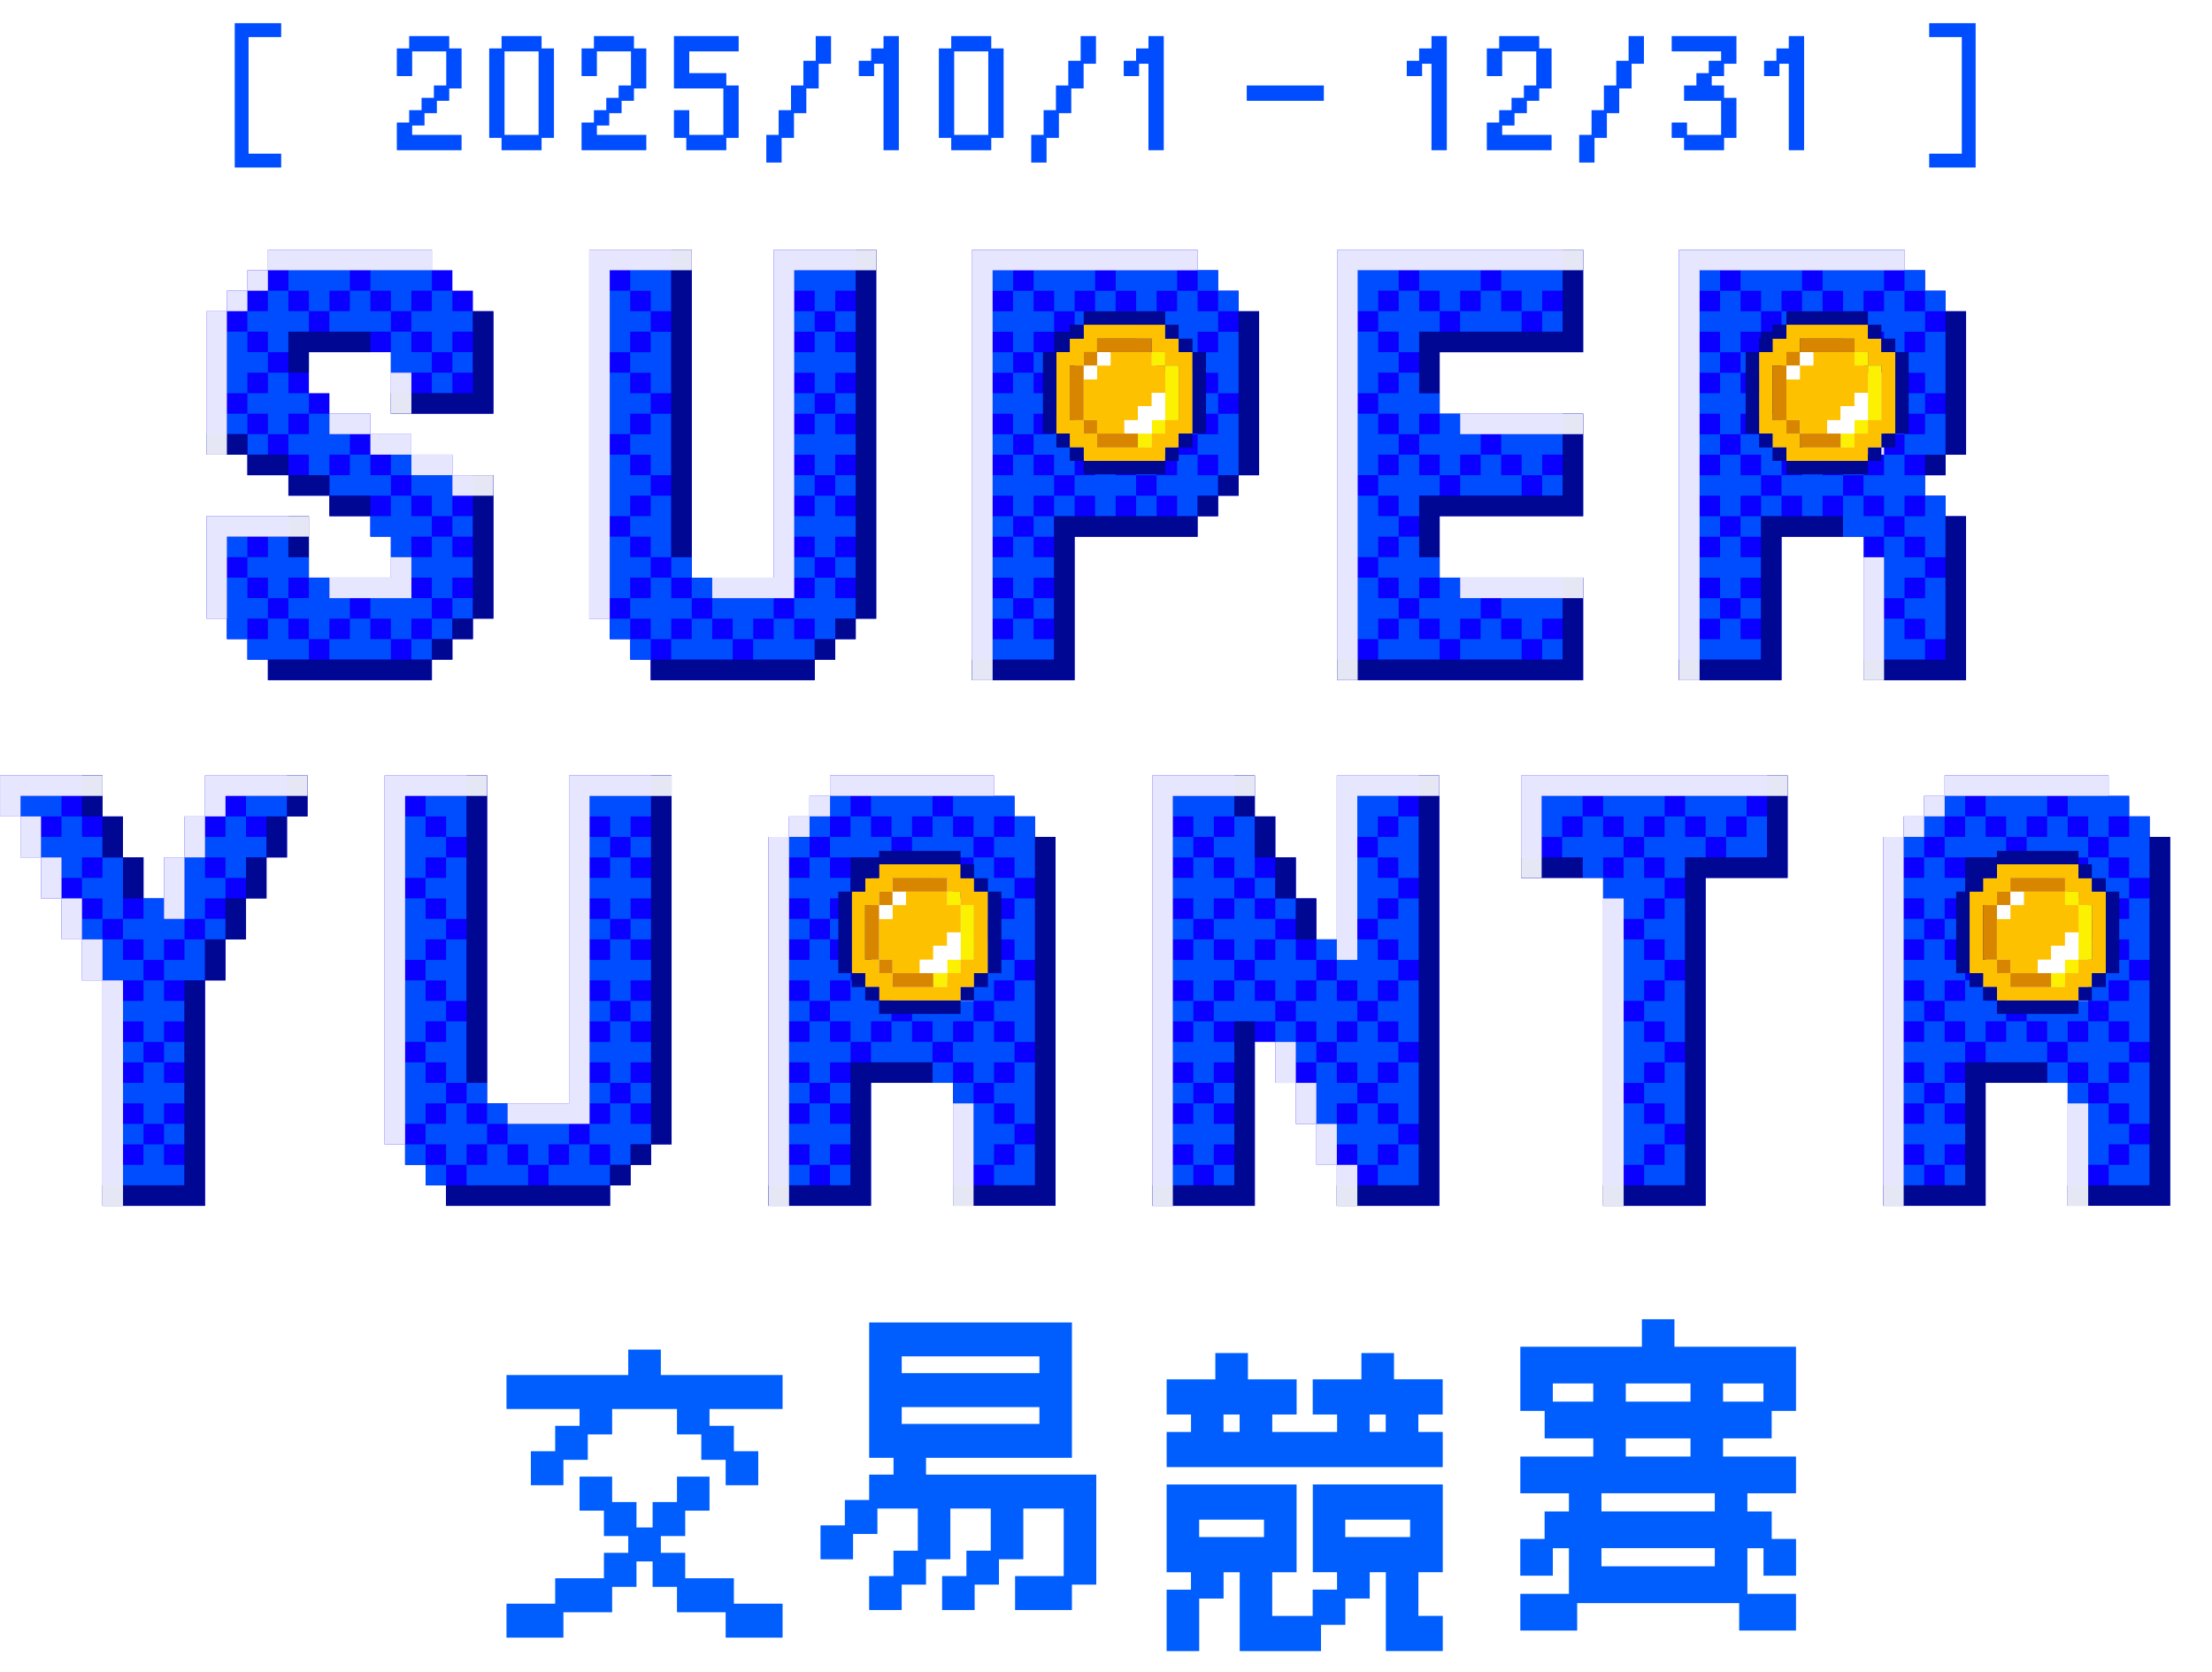 <svg  viewBox="0 0 746 564" fill="none" xmlns="http://www.w3.org/2000/svg">
<path d="M288.587 229.423H295.504V222.506H288.587V229.423ZM302.421 91.158V215.601H309.338V91.158H302.421ZM295.504 222.506H302.421V215.589H295.504V222.506ZM281.683 236.327H288.6V229.41H281.683V236.327ZM247.11 91.158H240.193V187.946H247.11V91.158ZM226.372 243.244H281.683V236.327H226.372V243.244Z" fill="white"/>
<path d="M260.932 194.851H233.289V84.242H198.717V208.672H205.634V215.589H212.55V222.506H219.455V229.423H274.766V222.506H281.683V215.589H288.587V208.672H295.504V84.242H260.932V194.851Z" fill="#0900FF"/>
<path d="M288.587 194.85V187.933H281.671V194.85H288.587ZM288.587 167.195V160.278H281.671V167.195H288.587ZM219.455 132.635H226.372V111.897H219.455V118.814H212.538V125.73H219.455V132.647V132.635ZM288.587 111.897V104.98H281.671V111.897H288.587ZM233.289 194.85V187.933H226.372V194.85H233.289ZM219.455 104.98H226.372V91.158H212.551V98.075H219.467V104.992L219.455 104.98ZM240.194 201.767V194.85H233.277V201.767H240.194ZM219.455 139.54V132.623H212.538V125.706H205.621V146.444H212.538V139.527H219.455V139.54ZM205.634 208.672V215.589H212.551V208.672H205.634ZM212.551 222.506H219.467V215.589H212.551V222.506ZM219.455 111.897V104.98H212.538V98.063H205.621V118.801H212.538V111.884H219.455V111.897ZM288.587 139.54V132.623H281.671V139.54H288.587ZM267.849 160.29V167.207H274.766V160.29H267.849ZM274.766 146.457H267.849V153.374H274.766V160.29H281.683V153.374H288.6V146.457H281.683V139.54H274.766V146.457ZM274.766 174.112H267.849V181.029H274.766V187.946H281.683V181.029H288.6V174.112H281.683V167.195H274.766V174.112ZM267.849 132.635V139.552H274.766V132.635H267.849ZM288.587 98.063V91.146H267.849V98.063H274.766V104.98H281.683V98.063H288.6H288.587ZM267.849 187.933V194.85H274.766V187.933H267.849ZM267.849 104.98V111.897H274.766V104.98H267.849ZM274.766 118.801H267.849V125.718H274.766V132.635H281.683V125.718H288.6V118.801H281.683V111.884H274.766V118.801ZM219.455 187.933H226.372V167.195H219.455V174.112H212.538V181.029H219.455V187.946V187.933ZM219.455 160.29H226.372V139.552H219.455V146.469H212.538V153.386H219.455V160.303V160.29ZM219.455 194.85V187.933H212.538V181.017H205.621V201.755H212.538V194.838H219.455V194.85ZM233.289 208.672V201.755H226.372V194.838H219.455V201.755H212.538V208.672H219.455V215.589H226.372V208.672H233.289ZM274.766 201.767H267.849V208.684H274.766V215.601H281.683V208.684H288.6V201.767H281.683V194.85H274.766V201.767ZM219.455 167.195V160.278H212.538V153.361H205.621V174.1H212.538V167.183H219.455V167.195ZM240.194 208.672H233.277V215.589H226.36V222.506H247.098V215.589H240.181V208.672H240.194ZM267.849 208.672H260.932V215.589H254.015V222.506H274.754V215.589H267.837V208.672H267.849ZM260.932 208.672V201.755H240.194V208.672H247.111V215.589H254.027V208.672H260.944H260.932Z" fill="#004DFF"/>
<path d="M233.289 84.241H226.372V187.934H233.289V84.241ZM219.455 229.423H274.766V222.506H219.455V229.423ZM274.766 222.506H281.683V215.589H274.766V222.506ZM281.683 215.589H288.6V208.672H281.683V215.589ZM288.587 84.241V208.684H295.504V84.241H288.587Z" fill="#000793"/>
<g style="mix-blend-mode:screen" opacity="0.9">
<path d="M198.717 208.672H205.634V91.146H233.289V84.229H198.729V208.672H198.717ZM260.932 84.241V194.85H240.194V201.767H267.849V91.158H295.504V84.241H260.944H260.932Z" fill="white"/>
</g>
<path d="M173.305 111.884V146.444H159.484V153.361H180.222V111.884H173.305ZM152.567 236.315H159.484V229.398H152.567V236.315ZM124.911 125.706H117.995V132.623H124.911V125.706ZM97.256 243.232H152.567V236.315H97.256V243.232ZM159.484 229.41H166.401V222.493H159.484V229.41ZM173.305 215.576H180.222V167.183H173.305V215.576ZM166.388 222.493H173.305V215.576H166.388V222.493Z" fill="white"/>
<path d="M76.518 215.577H83.435V222.494H90.352V229.41H145.65V222.494H152.567V215.577H159.484V208.66H166.389V160.278H152.567V153.361H138.746V146.444H124.912V139.527H111.09V132.623H104.174V118.789H131.829V139.527H166.389V104.967H159.484V98.05H152.567V91.146H145.65V84.229H90.352V91.146H83.435V98.05H76.518V104.967H69.614V153.361H83.435V160.278H97.257V167.183H111.09V174.1H124.912V181.017H131.829V194.838H104.174V174.1H69.614V208.66H76.518V215.577Z" fill="#0900FF"/>
<path d="M83.434 132.623V139.54H90.351V146.457H97.268V139.54H104.185V132.623H97.268V125.706H90.351V132.623H83.434ZM97.256 146.444V153.361H104.173V160.278H111.09V153.361H118.007V146.444H111.09V139.527H104.173V146.444H97.256ZM83.434 111.884H76.518V132.623H83.434V125.706H90.351V118.789H83.434V111.872V111.884ZM111.09 160.278V167.195H131.828V160.278H124.911V153.361H117.995V160.278H111.078H111.09ZM145.65 187.921H138.733V194.838H145.65V201.755H152.567V194.838H159.484V187.921H152.567V181.004H145.65V187.921ZM159.484 208.66V201.743H152.567V208.66H159.484ZM138.745 222.493H145.662V215.577H138.745V222.493ZM145.65 167.183V174.1H152.567V160.278H138.745V167.195H145.662L145.65 167.183ZM97.256 98.05H90.339V104.967H83.422V111.884H90.339V118.801H97.256V111.884H104.173V104.967H97.256V98.05ZM159.484 181.017V174.1H152.567V181.017H159.484ZM138.745 153.361H131.828V160.278H138.745V153.361ZM145.65 181.017V174.1H138.733V167.183H131.816V174.1H124.899V181.017H131.816V187.934H138.733V181.017H145.65ZM138.745 118.789V111.872H131.828V125.693H145.65V118.777H138.733L138.745 118.789ZM76.518 139.527V146.444H83.434V139.527H76.518ZM159.484 125.706V118.789H152.567V125.706H159.484ZM145.65 132.623H152.567V125.706H145.65V132.623ZM76.518 181.017V187.934H83.434V181.017H76.518ZM83.434 153.361H90.351V146.444H83.434V153.361ZM97.256 208.66H90.339V215.577H83.422V222.493H104.161V215.577H97.244V208.66H97.256ZM124.911 104.967V98.05H117.995V104.967H111.078V111.884H131.816V104.967H124.899H124.911ZM118.007 98.05V91.133H97.268V98.05H104.185V104.967H111.102V98.05H118.019H118.007ZM131.828 104.967H138.745V98.05H145.662V91.133H124.924V98.05H131.841V104.967H131.828ZM159.484 111.884V104.967H152.567V98.05H145.65V104.967H138.733V111.884H145.65V118.801H152.567V111.884H159.484ZM145.65 215.577H152.567V208.66H145.65V215.577ZM90.351 208.66V201.743H83.434V194.826H76.518V215.564H83.434V208.647H90.351V208.66ZM118.007 208.66V201.743H111.09V194.826H104.173V201.743H97.256V208.66H104.173V215.577H111.09V208.66H118.007ZM145.65 208.66V201.743H124.911V208.66H131.828V215.577H138.745V208.66H145.662H145.65ZM124.911 208.66H117.995V215.577H111.078V222.493H131.816V215.577H124.899V208.66H124.911ZM90.351 201.755H97.268V194.838H104.185V187.921H97.268V181.004H90.351V187.921H83.434V194.838H90.351V201.755Z" fill="#004DFF"/>
<path d="M97.256 160.278V153.361H83.435V160.278H97.256ZM97.256 187.921H104.173V174.1H97.256V187.921ZM111.09 167.183V160.266H97.269V167.183H111.09ZM145.65 222.493H152.567V215.577H145.65V222.493ZM90.352 229.41H145.662V222.493H90.352V229.41ZM159.484 104.967V132.623H131.829V139.54H166.389V104.98H159.472L159.484 104.967ZM104.173 118.789H124.912V111.872H97.256V125.693H104.173V118.777V118.789ZM124.912 174.1V167.183H111.09V174.1H124.912ZM152.567 215.577H159.484V208.66H152.567V215.577ZM159.484 208.66H166.401V160.266H159.484V208.66ZM69.613 146.444V153.361H83.435V146.444H69.613Z" fill="#000793"/>
<g style="mix-blend-mode:screen" opacity="0.9">
<path d="M83.435 98.05H76.518V104.967H83.435V98.05ZM76.518 104.967H69.601V153.361H76.518V104.967ZM152.567 160.278V167.195H166.389V160.278H152.567ZM90.352 91.146H83.435V98.063H90.352V91.146ZM145.65 84.229H90.339V91.146H145.65V84.229ZM111.09 139.527V146.444H124.912V139.527H111.09ZM138.745 139.527V125.706H131.828V139.527H138.745ZM124.912 146.444V153.361H138.733V146.444H124.912ZM138.745 153.361V160.278H152.567V153.361H138.745ZM131.828 194.838H111.09V201.755H138.745V187.933H131.828V194.85V194.838ZM69.613 208.66H76.53V181.004H104.185V174.087H69.625V208.647L69.613 208.66Z" fill="white"/>
</g>
<path d="M607.749 139.552H614.666V132.635H621.583V125.718H607.762V139.54L607.749 139.552ZM669.965 236.34H635.405V243.257H676.882V181.041H669.965V236.352V236.34ZM663.048 167.207H669.965V160.29H663.048V167.207ZM669.965 111.909V160.303H676.882V111.909H669.965ZM607.749 236.34H573.189V243.257H614.666V194.863H621.583V187.946H607.762V236.34H607.749Z" fill="white"/>
<path d="M600.832 181.041H628.488V229.435H663.048V174.124H656.131V167.207H649.214V160.29H656.131V153.374H663.048V104.98H656.131V98.063H649.214V91.146H642.297V84.229H566.248V229.41H600.808V181.017L600.832 181.041ZM600.832 118.814H628.488V146.469H600.832V118.814Z" fill="#0900FF"/>
<path d="M621.57 118.814H628.487V111.897H621.57V118.814ZM621.57 104.992H628.487V98.075H635.404V91.158H614.666V98.075H621.583V104.992H621.57ZM628.487 125.731H635.404V118.814H628.487V125.731ZM573.177 201.78V208.697H580.094V201.78H573.177ZM580.094 187.946H573.177V194.863H580.094V201.78H587.011V194.863H593.927V187.946H587.011V181.029H580.094V187.946ZM573.177 174.124V181.041H580.094V174.124H573.177ZM593.915 208.684V201.767H586.998V208.684H593.915ZM580.094 215.601H573.177V222.518H593.915V215.601H586.998V208.684H580.081V215.601H580.094ZM573.177 146.469V153.386H580.094V146.469H573.177ZM649.226 91.171H642.309V98.088H649.226V91.171ZM656.143 104.992V98.075H649.226V104.992H656.143ZM600.832 104.992V111.909H621.57V104.992H614.654V98.075H607.737V104.992H600.82H600.832ZM573.177 91.171V98.088H580.094V91.171H573.177ZM573.177 118.814V125.731H580.094V118.814H573.177ZM642.309 174.124V181.041H649.226V187.958H656.143V167.22H649.226V174.137H642.309V174.124ZM593.915 104.992H600.832V98.075H607.749V91.158H587.011V98.075H593.927V104.992H593.915ZM642.309 181.041H635.392V201.78H642.309V194.863H649.226V187.946H642.309V181.029V181.041ZM642.309 208.684H635.392V222.506H649.214V215.589H642.297V208.672L642.309 208.684ZM642.309 201.78V208.697H649.226V215.614H656.143V194.875H649.226V201.792H642.309V201.78ZM642.309 118.814V125.731H649.226V132.647H656.143V111.909H649.226V118.826H642.309V118.814ZM642.309 146.469V153.386H656.13V139.564H649.214V146.481H642.297L642.309 146.469ZM628.487 174.124V167.207H621.57V181.029H635.392V174.112H628.475L628.487 174.124ZM642.309 104.992V98.075H635.392V104.992H628.475V111.909H635.392V118.826H642.309V111.909H649.226V104.992H642.309ZM642.309 125.731H635.392V146.469H642.309V139.552H649.226V132.635H642.309V125.718V125.731ZM635.392 160.303H628.475V167.22H635.392V174.137H642.309V167.22H649.226V160.303H642.309V153.386H635.392V160.303ZM587.011 139.552H593.927V132.635H587.011V125.718H580.094V132.635H573.177V139.552H580.094V146.469H587.011V139.552ZM587.011 146.469V153.386H593.927V160.303H600.844V153.386H607.761V146.469H600.844V139.552H593.927V146.469H587.011ZM593.915 125.731V118.814H586.998V125.731H593.915ZM628.487 153.386H621.57V160.303H628.487V153.386ZM587.011 111.909H593.927V104.992H587.011V98.075H580.094V104.992H573.177V111.909H580.094V118.826H587.011V111.909ZM593.915 174.124H600.832V167.207H593.915V174.124ZM614.654 160.303V153.386H607.737V160.303H600.82V167.22H607.737V174.137H614.654V167.22H621.57V160.303H614.654ZM587.011 181.041H593.927V174.124H587.011V181.041ZM587.011 167.207H593.927V160.291H587.011V153.374H580.094V160.291H573.177V167.207H580.094V174.124H587.011V167.207Z" fill="#004DFF"/>
<path d="M649.226 160.303H656.143V153.386H649.226V160.303ZM656.143 222.518H628.488V229.435H663.047V174.124H656.131V222.518H656.143ZM593.915 139.552H600.832V118.814H621.571V111.897H593.915V139.552ZM656.143 104.992V153.386H663.06V104.992H656.143ZM593.915 222.518H566.26V229.435H600.82V181.041H621.558V174.124H593.903V222.518H593.915Z" fill="#000793"/>
<g style="mix-blend-mode:screen" opacity="0.9">
<path d="M566.272 84.254V229.435H573.189V91.171H642.321V84.254H566.272ZM628.487 146.469H607.749V153.386H635.404V125.731H628.487V146.469ZM628.487 229.435H635.404V187.958H628.487V229.435Z" fill="white"/>
</g>
<path d="M376.239 132.647H383.156V125.73H369.335V139.552H376.252V132.635L376.239 132.647ZM424.633 174.124H431.55V167.207H424.633V174.124ZM417.716 181.041H424.633V174.124H417.716V181.041ZM410.812 187.946H417.728V181.029H410.812V187.946ZM431.55 111.909V167.22H438.467V111.909H431.55ZM369.322 236.34H334.762V243.257H376.239V194.863H410.799V187.946H369.322V236.34Z" fill="white"/>
<path d="M327.845 84.254V229.435H362.405V181.041H403.882V174.124H410.799V167.207H417.716V160.29H424.633V104.98H417.716V98.063H410.799V91.146H403.882V84.229H327.833L327.845 84.254ZM390.073 146.469H362.417V118.814H390.073V146.469Z" fill="#0900FF"/>
<path d="M390.073 125.731H396.99V118.814H390.073V125.731ZM355.501 118.814H348.584V125.731H355.501V118.814ZM334.762 91.171V98.088H341.679V91.171H334.762ZM334.762 174.124V181.041H341.679V174.124H334.762ZM334.762 146.469V153.386H341.679V146.469H334.762ZM334.762 118.814V125.731H341.679V118.814H334.762ZM383.156 153.386V160.303H390.073V153.386H383.156ZM410.812 91.171H403.895V98.088H410.812V91.171ZM362.418 146.469V139.552H355.501V146.469H348.584V153.386H355.501V160.303H362.418V153.386H369.335V146.469H362.418ZM355.501 208.684V201.767H348.584V208.684H355.501ZM341.679 187.946H334.762V194.863H341.679V201.78H348.596V194.863H355.513V187.946H348.596V181.029H341.679V187.946ZM341.679 215.601H334.762V222.518H355.501V215.601H348.584V208.684H341.667V215.601H341.679ZM334.762 201.78V208.697H341.679V201.78H334.762ZM383.156 174.124H390.073V167.207H383.156V174.124ZM417.716 104.992V98.075H410.799V104.992H417.716ZM403.895 153.386H396.978V160.303H390.061V167.22H396.978V174.137H403.895V167.22H410.812V160.303H403.895V153.386ZM403.895 125.731H396.978V146.469H403.895V139.552H410.812V132.635H403.895V125.718V125.731ZM403.895 146.469V153.386H410.812V160.303H417.728V139.564H410.812V146.481H403.895V146.469ZM376.239 160.303V153.386H369.322V160.303H362.405V167.22H369.322V174.137H376.239V167.22H383.156V160.303H376.239ZM355.501 174.124H362.418V167.207H355.501V174.124ZM403.895 104.992V98.075H396.978V104.992H390.061V111.909H396.978V118.826H403.895V111.909H410.812V104.992H403.895ZM403.895 118.814V125.731H410.812V132.647H417.728V111.909H410.812V118.826H403.895V118.814ZM362.418 104.992V111.909H383.156V104.992H376.239V98.075H369.322V104.992H362.405H362.418ZM348.584 181.041H355.501V174.124H348.584V181.041ZM383.156 118.814H390.073V111.897H383.156V118.814ZM383.156 104.992H390.073V98.075H396.99V91.158H376.252V98.075H383.168V104.992H383.156ZM348.584 139.552H355.501V132.635H348.584V125.718H341.667V132.635H334.75V139.552H341.667V146.469H348.584V139.552ZM348.584 167.207H355.501V160.291H348.584V153.374H341.667V160.291H334.75V167.207H341.667V174.124H348.584V167.207ZM348.584 111.909H355.501V104.992H348.584V98.075H341.667V104.992H334.75V111.909H341.667V118.826H348.584V111.909ZM355.501 104.992H362.418V98.075H369.335V91.158H348.596V98.075H355.513V104.992H355.501Z" fill="#004DFF"/>
<path d="M362.418 118.814H383.156V111.897H355.501V139.552H362.418V118.814ZM355.501 222.518H327.845V229.435H362.405V181.041H403.882V174.124H355.488V222.518H355.501ZM403.894 174.124H410.811V167.207H403.894V174.124ZM417.716 104.992V160.303H424.633V104.992H417.716ZM410.811 167.207H417.728V160.29H410.811V167.207Z" fill="#000793"/>
<g style="mix-blend-mode:screen" opacity="0.9">
<path d="M390.073 146.469H369.334V153.386H396.99V125.73H390.073V146.469ZM327.845 84.253V229.435H334.762V91.17H403.894V84.253H327.845Z" fill="white"/>
</g>
<path d="M540.837 91.146V125.706H492.443V132.623H547.754V91.146H540.837ZM540.837 236.315H457.883V243.232H547.754V201.755H540.837V236.315ZM540.837 181.017H492.443V187.934H547.754V146.457H540.837V181.017Z" fill="white"/>
<path d="M533.92 194.838H485.526V174.1H533.92V139.54H485.526V118.789H533.92V84.229H450.966V229.41H533.92V194.838Z" fill="#0900FF"/>
<path d="M506.264 98.05H499.347V104.967H492.43V111.884H513.169V104.967H506.252V98.05H506.264ZM478.621 146.444V153.361H485.538V160.278H492.455V153.361H499.372V146.444H492.455V139.527H485.538V146.444H478.621ZM527.002 98.05V91.133H506.264V98.05H513.181V104.967H520.098V98.05H527.015H527.002ZM492.442 160.278V167.195H513.181V160.278H506.264V153.361H499.347V160.278H492.43H492.442ZM471.704 98.05V91.133H457.882V104.955H464.799V98.038H471.716L471.704 98.05ZM478.621 98.05H471.704V104.967H464.787V111.884H471.704V118.801H478.621V111.884H485.538V104.967H478.621V98.05ZM499.359 98.05V91.133H478.621V98.05H485.538V104.967H492.455V98.05H499.372H499.359ZM513.181 160.278H520.098V153.361H527.015V146.444H506.276V153.361H513.193V160.278H513.181ZM513.181 215.577H520.098V208.66H527.015V201.743H506.276V208.66H513.193V215.577H513.181ZM492.442 215.577V222.493H513.181V215.577H506.264V208.66H499.347V215.577H492.43H492.442ZM527.002 167.183V160.266H520.086V167.183H527.002ZM527.002 222.493V215.577H520.086V222.493H527.002ZM478.621 208.672H471.704V215.589H464.787V222.506H485.525V215.589H478.609V208.672H478.621ZM478.621 153.361H471.704V160.278H464.787V167.195H471.704V174.112H478.621V167.195H485.538V160.278H478.621V153.361ZM471.704 153.361V146.444H464.787V139.527H457.87V160.266H464.787V153.349H471.704V153.361ZM464.787 132.623V139.54H471.704V146.457H478.621V139.54H485.538V132.623H478.621V125.706H471.704V132.623H464.787ZM464.787 111.884H457.87V132.623H464.787V125.706H471.704V118.789H464.787V111.872V111.884ZM464.787 187.921V194.838H471.704V201.755H478.621V194.838H485.538V187.921H478.621V181.004H471.704V187.921H464.787ZM471.704 208.672V201.755H464.787V194.838H457.87V215.577H464.787V208.66H471.704V208.672ZM527.002 111.884V104.967H520.086V111.884H527.002ZM464.787 167.183H457.87V187.921H464.787V181.004H471.704V174.087H464.787V167.17V167.183ZM478.621 201.755V208.672H485.538V215.589H492.455V208.672H499.372V201.755H492.455V194.838H485.538V201.755H478.621Z" fill="#004DFF"/>
<path d="M527.002 167.183H478.609V187.921H485.526V174.1H533.919V139.54H527.002V167.195V167.183ZM527.002 84.229V111.884H478.609V132.623H485.526V118.801H533.919V84.229H527.002ZM527.002 222.493H450.953V229.41H533.907V194.85H526.99V222.506L527.002 222.493Z" fill="#000793"/>
<g style="mix-blend-mode:screen" opacity="0.9">
<path d="M492.443 201.755H533.92V194.838H492.443V201.755ZM492.443 146.444H533.92V139.527H492.443V146.444ZM450.966 84.229V229.41H457.883V91.146H533.932V84.229H450.978H450.966Z" fill="white"/>
</g>
<path d="M76.049 413.646H41.489V420.562H82.966V337.609H76.049V413.658V413.646ZM82.966 337.609H89.883V323.787H82.966V337.609ZM103.704 296.119H110.622V282.298H103.704V296.119ZM110.609 268.476V282.298H117.526V268.476H110.609ZM96.787 309.953H103.704V296.132H96.787V309.953ZM89.871 323.775H96.787V309.953H89.871V323.775Z" fill="white"/>
<path d="M69.132 275.381H62.228V289.215H55.311V303.036H48.394V289.215H41.477V275.381H34.572V261.56H0V275.381H6.917V289.215H13.834V303.036H20.738V316.858H27.655V330.692H34.572V406.741H69.132V330.692H76.049V316.858H82.966V303.036H89.871V289.215H96.788V275.381H103.705V261.56H69.132V275.381Z" fill="#0900FF"/>
<path d="M48.394 316.858V323.775H55.311V316.858H62.228V309.941H55.311V303.024H48.394V309.941H41.477V316.858H48.394ZM76.049 316.858V309.941H69.132V316.858H76.049ZM62.228 385.99V379.073H55.311V385.99H62.228ZM62.228 358.347V351.43H55.311V358.347H62.228ZM48.394 365.252H41.477V372.169H48.394V379.086H55.311V372.169H62.228V365.252H55.311V358.335H48.394V365.252ZM6.917 268.476V275.393H20.738V268.476H6.917ZM27.655 309.953V316.87H34.572V309.953H27.655ZM34.572 289.215V282.298H27.655V275.381H20.738V282.298H13.822V289.215H20.738V296.132H27.655V289.215H34.572ZM41.477 289.215H34.56V296.132H27.643V303.049H34.56V309.966H41.477V289.227V289.215ZM41.477 379.086V386.002H48.394V379.086H41.477ZM48.394 392.907H41.477V399.824H62.215V392.907H55.298V385.99H48.381V392.907H48.394ZM48.394 337.609H41.477V344.526H48.394V351.442H55.311V344.526H62.228V337.609H55.311V330.692H48.394V337.609ZM41.477 351.43V358.347H48.394V351.43H41.477ZM69.132 289.215H62.215V309.953H69.132V303.036H76.049V296.119H69.132V289.202V289.215ZM62.228 323.775H55.311V330.692H69.132V316.87H62.215V323.787L62.228 323.775ZM76.049 275.381V282.298H69.132V289.215H76.049V296.132H82.966V289.215H89.883V282.298H82.966V275.381H76.049ZM96.787 268.476H82.966V275.393H96.787V268.476ZM41.477 323.775V316.858H34.56V330.679H48.381V323.762H41.464L41.477 323.775Z" fill="#004DFF"/>
<path d="M41.477 289.215V275.393H34.56V289.215H41.477ZM48.394 303.036V289.215H41.477V303.036H48.394ZM96.788 261.559V275.381H103.705V261.559H96.788ZM69.132 330.692H76.049V316.87H69.132V330.692ZM89.871 289.215H96.788V275.393H89.871V289.215ZM82.966 303.036H89.883V289.215H82.966V303.036ZM76.049 316.858H82.966V303.036H76.049V316.858ZM62.228 399.824H34.572V406.741H69.132V330.692H62.215V399.824H62.228ZM34.572 261.559H27.655V275.381H34.572V261.559Z" fill="#000793"/>
<g style="mix-blend-mode:screen" opacity="0.9">
<path d="M13.834 289.215V303.036H20.751V289.215H13.834ZM69.133 261.559V275.381H76.049V268.464H103.705V261.547H69.145L69.133 261.559ZM62.228 289.215H69.145V275.393H62.228V289.215ZM27.656 316.858V330.679H34.573V316.858H27.656ZM55.311 309.953H62.228V289.215H55.311V309.953ZM34.573 268.476V261.559H0.013V275.381H6.929V268.464H34.585L34.573 268.476ZM20.739 303.036V316.858H27.656V303.036H20.739ZM6.917 275.381V289.202H13.834V275.381H6.917ZM34.573 406.741H41.489V330.692H34.573V406.741Z" fill="white"/>
</g>
<path d="M219.574 406.741H226.491V399.824H219.574V406.741ZM233.408 268.476V392.919H240.324V268.476H233.408ZM226.491 399.824H233.408V392.907H226.491V399.824ZM212.669 413.645H219.586V406.728H212.669V413.645ZM178.097 268.476H171.18V365.264H178.097V268.476ZM157.358 420.562H212.669V413.645H157.358V420.562Z" fill="white"/>
<path d="M191.918 372.169H164.275V261.56H129.703V385.99H136.62V392.907H143.537V399.824H150.441V406.741H205.752V399.824H212.669V392.907H219.574V385.99H226.49V261.56H191.918V372.169Z" fill="#0900FF"/>
<path d="M219.574 372.169V365.252H212.657V372.169H219.574ZM219.574 344.513V337.596H212.657V344.513H219.574ZM150.441 309.953H157.358V289.215H150.441V296.132H143.524V303.049H150.441V309.966V309.953ZM219.574 289.215V282.298H212.657V289.215H219.574ZM164.275 372.169V365.252H157.358V372.169H164.275ZM150.441 282.298H157.358V268.476H143.537V275.393H150.454V282.31L150.441 282.298ZM171.18 379.085V372.169H164.263V379.085H171.18ZM150.441 316.858V309.941H143.524V303.024H136.607V323.762H143.524V316.845H150.441V316.858ZM136.62 385.99V392.907H143.537V385.99H136.62ZM143.537 399.824H150.454V392.907H143.537V399.824ZM150.441 289.215V282.298H143.524V275.381H136.607V296.119H143.524V289.202H150.441V289.215ZM219.574 316.858V309.941H212.657V316.858H219.574ZM198.835 337.609V344.525H205.752V337.609H198.835ZM205.752 323.775H198.835V330.692H205.752V337.609H212.669V330.692H219.586V323.775H212.669V316.858H205.752V323.775ZM205.752 351.43H198.835V358.347H205.752V365.264H212.669V358.347H219.586V351.43H212.669V344.513H205.752V351.43ZM198.835 309.953V316.87H205.752V309.953H198.835ZM219.574 275.381V268.464H198.835V275.381H205.752V282.298H212.669V275.381H219.586H219.574ZM198.835 365.252V372.169H205.752V365.252H198.835ZM198.835 282.298V289.215H205.752V282.298H198.835ZM205.752 296.119H198.835V303.036H205.752V309.953H212.669V303.036H219.586V296.119H212.669V289.202H205.752V296.119ZM150.441 365.252H157.358V344.513H150.441V351.43H143.524V358.347H150.441V365.264V365.252ZM150.441 337.609H157.358V316.87H150.441V323.787H143.524V330.704H150.441V337.621V337.609ZM150.441 372.169V365.252H143.524V358.335H136.607V379.073H143.524V372.156H150.441V372.169ZM164.275 385.99V379.073H157.358V372.156H150.441V379.073H143.524V385.99H150.441V392.907H157.358V385.99H164.275ZM205.752 379.085H198.835V386.002H205.752V392.919H212.669V386.002H219.586V379.085H212.669V372.169H205.752V379.085ZM150.441 344.513V337.596H143.524V330.679H136.607V351.418H143.524V344.501H150.441V344.513ZM171.18 385.99H164.263V392.907H157.346V399.824H178.084V392.907H171.167V385.99H171.18ZM198.835 385.99H191.918V392.907H185.001V399.824H205.74V392.907H198.823V385.99H198.835ZM191.918 385.99V379.073H171.18V385.99H178.097V392.907H185.014V385.99H191.93H191.918Z" fill="#004DFF"/>
<path d="M164.275 261.559H157.358V365.252H164.275V261.559ZM150.441 406.741H205.752V399.824H150.441V406.741ZM205.752 399.824H212.669V392.907H205.752V399.824ZM212.669 392.907H219.586V385.99H212.669V392.907ZM219.574 261.559V386.002H226.49V261.559H219.574Z" fill="#000793"/>
<g style="mix-blend-mode:screen" opacity="0.9">
<path d="M129.703 385.99H136.62V268.464H164.275V261.547H129.715V385.99H129.703ZM191.918 261.559V372.169H171.18V379.085H198.835V268.476H226.49V261.559H191.93H191.918Z" fill="white"/>
</g>
<path d="M609.797 268.476V303.036H582.142V413.646H547.582V420.562H589.059V309.953H616.714V268.476H609.797ZM519.914 309.953H533.735V303.036H519.914V309.953Z" fill="white"/>
<path d="M513.009 296.119H540.664V406.741H575.224V296.119H602.88V261.56H513.009V296.119Z" fill="#0900FF"/>
<path d="M589.046 275.381V268.464H568.307V275.381H575.224V282.298H582.141V275.381H589.058H589.046ZM554.486 344.513H547.569V365.252H554.486V358.335H561.403V351.418H554.486V344.501V344.513ZM589.046 275.381V282.298H582.129V289.215H595.951V275.393H589.034L589.046 275.381ZM554.486 316.858H547.569V337.596H554.486V330.679H561.403V323.762H554.486V316.846V316.858ZM554.486 337.609V344.526H561.403V351.442H568.32V330.704H561.403V337.621H554.486V337.609ZM554.486 289.215H547.569V296.132H540.652V303.049H547.569V309.966H554.486V303.049H561.403V296.132H554.486V289.215ZM554.486 309.953V316.87H561.403V323.787H568.32V303.049H561.403V309.966H554.486V309.953ZM568.307 275.381H561.39V282.298H554.474V289.215H561.39V296.132H568.307V289.215H575.224V282.298H568.307V275.381ZM554.486 365.252V372.169H561.403V379.086H568.32V358.347H561.403V365.264H554.486V365.252ZM554.486 392.907V399.824H568.307V386.002H561.39V392.919H554.474L554.486 392.907ZM547.569 289.215V282.298H540.652V275.381H533.735V282.298H526.818V289.215H533.735V296.132H540.652V289.215H547.569ZM554.486 372.169H547.569V392.907H554.486V385.99H561.403V379.073H554.486V372.156V372.169ZM533.747 275.381V268.464H519.926V282.286H526.843V275.369H533.76L533.747 275.381ZM547.569 282.298H554.486V275.381H561.403V268.464H540.664V275.381H547.581V282.298H547.569Z" fill="#004DFF"/>
<path d="M595.963 261.56V289.215H568.307V399.824H540.652V406.741H575.212V296.132H602.867V261.572H595.95L595.963 261.56ZM513.009 296.119H533.747V289.203H513.009V296.119Z" fill="#000793"/>
<g style="mix-blend-mode:screen" opacity="0.9">
<path d="M540.665 406.741H547.582V303.049H540.665V406.741ZM513.009 261.559V296.119H519.926V268.464H602.88V261.547H513.009V261.559Z" fill="white"/>
</g>
<path d="M430.102 413.645H395.542V420.562H437.019V386.002H430.102V413.658V413.645ZM492.318 268.476V413.658H457.758V420.575H499.235V268.489H492.318V268.476Z" fill="white"/>
<path d="M423.185 351.43H430.102V365.252H437.019V379.086H443.936V392.907H450.84V406.741H485.413V261.56H450.84V316.858H443.936V303.036H437.019V289.215H430.102V275.381H423.185V261.56H388.625V406.741H423.185V351.43Z" fill="#0900FF"/>
<path d="M443.936 337.609H437.019V344.525H443.936V351.442H450.853V344.525H457.77V337.609H450.853V330.692H443.936V337.609ZM416.281 372.169V365.252H409.364V372.169H416.281ZM416.281 399.824V392.907H409.364V399.824H416.281ZM402.447 351.43H395.53V358.347H402.447V365.264H409.364V358.347H416.281V351.43H409.364V344.513H402.447V351.43ZM437.019 309.953V303.036H430.102V309.953H437.019ZM395.542 282.298V289.215H402.459V282.298H395.542ZM395.542 309.953V316.87H402.459V309.953H395.542ZM450.841 316.858H443.924V323.775H450.841V316.858ZM402.447 379.085H395.53V386.002H402.447V392.919H409.364V386.002H416.281V379.085H409.364V372.169H402.447V379.085ZM395.542 365.252V372.169H402.459V365.252H395.542ZM395.542 399.824H402.459V392.907H395.542V399.824ZM395.542 337.609V344.525H402.459V337.609H395.542ZM430.102 344.513V351.43H437.019V344.513H430.102ZM457.758 372.169V365.252H450.841V358.335H443.924V379.073H450.841V372.156H457.758V372.169ZM464.675 296.119V289.202H457.758V309.941H464.675V303.024H471.591V296.107H464.675V296.119ZM471.579 275.381V268.464H457.758V282.285H464.675V275.369H471.591L471.579 275.381ZM471.579 296.119H478.496V275.381H471.579V282.298H464.662V289.215H471.579V296.132V296.119ZM464.675 316.858H457.758V323.775H450.841V330.692H457.758V337.609H464.675V330.692H471.591V323.775H464.675V316.858ZM464.675 309.953V316.87H471.591V323.787H478.508V303.049H471.591V309.966H464.675V309.953ZM464.675 392.907V399.824H478.496V386.002H471.579V392.919H464.662L464.675 392.907ZM464.675 372.169H457.758V379.085H450.841V386.002H457.758V392.919H464.675V386.002H471.591V379.085H464.675V372.169ZM464.675 365.252V372.169H471.591V379.085H478.508V358.347H471.591V365.264H464.675V365.252ZM464.675 337.609V344.525H471.591V351.442H478.508V330.704H471.591V337.621H464.675V337.609ZM464.675 344.513H457.758V351.43H450.841V358.347H457.758V365.264H464.675V358.347H471.591V351.43H464.675V344.513ZM409.364 330.692H416.281V323.775H409.364V316.858H402.447V323.775H395.53V330.692H402.447V337.609H409.364V330.692ZM423.185 337.609V330.692H416.268V337.609H409.351V344.525H430.09V337.609H423.173H423.185ZM423.185 323.775V330.692H430.102V337.609H437.019V330.692H443.936V323.775H437.019V316.858H430.102V323.775H423.185ZM437.019 351.43V358.347H443.936V351.43H437.019ZM409.364 303.036H416.281V296.119H409.364V289.202H402.447V296.119H395.53V303.036H402.447V309.953H409.364V303.036ZM423.185 303.036H416.268V309.953H409.351V316.87H416.268V323.787H423.185V316.87H430.102V309.953H423.185V303.036ZM430.102 303.036V296.119H423.185V303.036H430.102ZM409.364 275.381H416.281V268.464H395.542V275.381H402.459V282.298H409.376V275.381H409.364ZM409.364 282.298V289.215H416.281V296.132H423.198V275.393H416.281V282.31H409.364V282.298Z" fill="#004DFF"/>
<path d="M437.019 316.858H443.936V303.036H437.019V316.858ZM416.28 261.56V275.381H423.197V261.56H416.28ZM423.185 275.381V289.203H430.102V275.381H423.185ZM478.496 261.56V399.824H450.84V406.741H485.4V261.56H478.483H478.496ZM430.102 289.215V303.036H437.019V289.215H430.102ZM416.28 399.824H388.625V406.741H423.185V344.526H416.268V399.836L416.28 399.824Z" fill="#000793"/>
<g style="mix-blend-mode:screen" opacity="0.9">
<path d="M388.625 406.741H395.542V268.476H423.197V261.559H388.625V406.741ZM450.84 406.741H457.757V392.919H450.84V406.741ZM450.84 261.559V323.775H457.757V268.464H485.413V261.547H450.853L450.84 261.559ZM443.936 379.085V392.907H450.853V379.085H443.936ZM437.019 365.252V379.073H443.936V365.252H437.019ZM430.102 351.43V365.252H437.019V351.43H430.102Z" fill="white"/>
</g>
<path d="M676.574 413.633H642.014V420.55H683.491V379.073H690.408V372.156H676.586V413.633H676.574ZM676.574 323.762H683.491V309.941H690.408V303.024H676.586V323.762H676.574ZM738.802 289.202V413.646H704.242V420.562H745.719V289.202H738.802Z" fill="white"/>
<path d="M669.67 365.239H697.325V406.716H731.885V282.285H724.968V275.369H718.051V268.452H711.134V261.547H655.824V268.464H648.907V275.381H641.99V282.298H635.073V406.741H669.633V365.264L669.67 365.239ZM669.67 296.107H697.325V330.667H669.67V296.107Z" fill="#0900FF"/>
<path d="M662.753 268.464H655.836V275.381H662.753V268.464ZM662.753 372.156V365.239H655.836V372.156H662.753ZM662.753 399.812V392.895H655.836V399.812H662.753ZM711.147 282.285V289.202H718.064V296.119H724.981V275.369H718.064V282.285H711.147ZM704.23 282.285H711.147V275.369H718.064V268.452H697.325V275.369H704.242V282.285H704.23ZM683.491 282.285V289.202H690.408V296.119H697.325V289.202H704.242V282.285H697.325V275.369H690.408V282.285H683.491ZM676.574 282.285H683.491V275.369H690.408V268.452H669.67V275.369H676.587V282.285H676.574ZM711.147 296.107V289.19H704.23V296.107H697.313V303.024H704.23V309.941H711.147V303.024H718.064V296.107H711.147ZM711.147 316.858H704.23V337.596H711.147V330.679H718.064V323.762H711.147V316.845V316.858ZM655.836 282.285V289.202H676.574V282.285H669.657V275.369H662.741V282.285H655.824H655.836ZM711.147 337.596V344.513H718.064V351.43H724.981V330.692H718.064V337.609H711.147V337.596ZM711.147 309.941V316.858H718.064V323.775H724.981V303.036H718.064V309.953H711.147V309.941ZM642.014 399.812H648.931V392.895H642.014V399.812ZM711.147 344.501H704.23V351.418H697.313V358.335H704.23V365.252H711.147V358.335H718.064V351.418H711.147V344.501ZM655.836 275.369H648.919V282.285H655.836V275.369ZM642.014 282.285V289.202H648.931V282.285H642.014ZM655.836 344.501H648.919V351.418H642.002V358.335H648.919V365.252H655.836V358.335H662.753V351.418H655.836V344.501ZM662.753 309.941H655.836V316.858H662.753V309.941ZM655.836 303.024H662.753V296.107H655.836V289.19H648.919V296.107H642.002V303.024H648.919V309.941H655.836V303.024ZM655.836 330.679H662.753V323.762H655.836V316.845H648.919V323.762H642.002V330.679H648.919V337.596H655.836V330.679ZM683.491 344.501H690.408V351.418H697.325V344.501H704.242V337.584H683.504V344.501H683.491ZM642.014 365.239V372.156H648.931V365.239H642.014ZM648.931 379.073H642.014V385.99H648.931V392.907H655.848V385.99H662.765V379.073H655.848V372.156H648.931V379.073ZM642.014 337.596V344.513H648.931V337.596H642.014ZM642.014 309.941V316.858H648.931V309.941H642.014ZM690.408 358.335V365.252H697.325V358.335H690.408ZM711.147 392.895V399.812H724.968V385.99H718.051V392.907H711.134L711.147 392.895ZM711.147 372.156H704.23V392.895H711.147V385.978H718.064V379.061H711.147V372.144V372.156ZM711.147 365.239V372.156H718.064V379.073H724.981V358.335H718.064V365.252H711.147V365.239ZM697.325 365.239V372.156H704.242V365.239H697.325ZM676.574 344.501V337.584H669.657V330.667H662.741V337.584H655.824V344.501H662.741V351.418H669.657V344.501H676.574ZM683.491 351.418V344.501H676.574V351.418H669.657V358.335H690.396V351.418H683.479H683.491Z" fill="#004DFF"/>
<path d="M724.968 282.285V399.812H697.313V406.728H731.873V282.285H724.956H724.968ZM662.753 399.812H635.097V406.728H669.657V365.252H690.396V358.335H662.74V399.812H662.753ZM662.753 323.762H669.67V296.107H690.408V289.19H662.753V323.75V323.762Z" fill="#000793"/>
<g style="mix-blend-mode:screen" opacity="0.9">
<path d="M642.014 282.286H648.931V275.369H642.014V282.286ZM635.097 406.729H642.014V282.286H635.097V406.729ZM648.931 275.369H655.848V268.452H648.931V275.369ZM655.836 261.547V268.464H711.147V261.547H655.836ZM697.325 406.729H704.242V372.169H697.325V406.729ZM697.325 330.679H676.587V337.596H704.242V303.036H697.325V330.692V330.679Z" fill="white"/>
</g>
<path d="M300.665 413.633H266.105V420.55H307.582V379.073H314.499V372.156H300.678V413.633H300.665ZM300.665 323.762H307.582V309.941H314.499V303.024H300.678V323.762H300.665ZM362.893 289.202V413.645H328.333V420.562H369.81V289.202H362.893Z" fill="white"/>
<path d="M293.761 365.239H321.416V406.716H355.976V282.285H349.059V275.369H342.142V268.452H335.225V261.547H279.915V268.464H272.998V275.381H266.081V282.298H259.164V406.741H293.724V365.264L293.761 365.239ZM293.761 296.107H321.416V330.667H293.761V296.107Z" fill="#0900FF"/>
<path d="M286.844 268.464H279.927V275.381H286.844V268.464ZM286.844 372.156V365.239H279.927V372.156H286.844ZM286.844 399.812V392.895H279.927V399.812H286.844ZM335.238 282.285V289.202H342.155V296.119H349.072V275.368H342.155V282.285H335.238ZM328.321 282.285H335.238V275.368H342.155V268.452H321.416V275.368H328.333V282.285H328.321ZM307.582 282.285V289.202H314.499V296.119H321.416V289.202H328.333V282.285H321.416V275.368H314.499V282.285H307.582ZM300.665 282.285H307.582V275.368H314.499V268.452H293.761V275.368H300.678V282.285H300.665ZM335.238 296.107V289.19H328.321V296.107H321.404V303.024H328.321V309.941H335.238V303.024H342.155V296.107H335.238ZM335.238 316.858H328.321V337.596H335.238V330.679H342.155V323.762H335.238V316.845V316.858ZM279.927 282.285V289.202H300.665V282.285H293.749V275.368H286.832V282.285H279.915H279.927ZM335.238 337.596V344.513H342.155V351.43H349.072V330.692H342.155V337.608H335.238V337.596ZM335.238 309.941V316.858H342.155V323.775H349.072V303.036H342.155V309.953H335.238V309.941ZM266.105 399.812H273.022V392.895H266.105V399.812ZM335.238 344.501H328.321V351.418H321.404V358.335H328.321V365.252H335.238V358.335H342.155V351.418H335.238V344.501ZM279.927 275.368H273.01V282.285H279.927V275.368ZM266.105 282.285V289.202H273.022V282.285H266.105ZM279.927 344.501H273.01V351.418H266.093V358.335H273.01V365.252H279.927V358.335H286.844V351.418H279.927V344.501ZM286.844 309.941H279.927V316.858H286.844V309.941ZM279.927 303.024H286.844V296.107H279.927V289.19H273.01V296.107H266.093V303.024H273.01V309.941H279.927V303.024ZM279.927 330.679H286.844V323.762H279.927V316.845H273.01V323.762H266.093V330.679H273.01V337.596H279.927V330.679ZM307.582 344.501H314.499V351.418H321.416V344.501H328.333V337.584H307.595V344.501H307.582ZM266.105 365.239V372.156H273.022V365.239H266.105ZM273.022 379.073H266.105V385.99H273.022V392.907H279.939V385.99H286.856V379.073H279.939V372.156H273.022V379.073ZM266.105 337.596V344.513H273.022V337.596H266.105ZM266.105 309.941V316.858H273.022V309.941H266.105ZM314.499 358.335V365.252H321.416V358.335H314.499ZM335.238 392.895V399.812H349.059V385.99H342.142V392.907H335.225L335.238 392.895ZM335.238 372.156H328.321V392.895H335.238V385.978H342.155V379.061H335.238V372.144V372.156ZM335.238 365.239V372.156H342.155V379.073H349.072V358.335H342.155V365.252H335.238V365.239ZM321.416 365.239V372.156H328.333V365.239H321.416ZM300.665 344.501V337.584H293.749V330.667H286.832V337.584H279.915V344.501H286.832V351.418H293.749V344.501H300.665ZM307.582 351.418V344.501H300.665V351.418H293.749V358.335H314.487V351.418H307.57H307.582Z" fill="#004DFF"/>
<path d="M349.059 282.285V399.812H321.404V406.728H355.964V282.285H349.047H349.059ZM286.844 399.812H259.188V406.728H293.748V365.252H314.487V358.335H286.832V399.812H286.844ZM286.844 323.762H293.761V296.107H314.499V289.19H286.844V323.75V323.762Z" fill="#000793"/>
<g style="mix-blend-mode:screen" opacity="0.9">
<path d="M266.105 282.285H273.022V275.369H266.105V282.285ZM259.188 406.729H266.105V282.285H259.188V406.729ZM273.022 275.369H279.939V268.452H273.022V275.369ZM279.927 261.547V268.464H335.238V261.547H279.927ZM321.416 406.729H328.333V372.169H321.416V406.729ZM321.416 330.679H300.678V337.596H328.333V303.036H321.416V330.692V330.679Z" fill="white"/>
</g>
<g filter="url(#filter0_dd_5_14558)">
<path d="M240.507 539.357H224.086V530.783H215.869V525.119H224.086V516.545H232.29V505.073H221.31V513.648H213.093V522.223H207.652V513.648H199.449V505.073H188.456V516.545H196.673V525.119H204.876V530.783H196.673V539.357H180.238V547.932H163.818V559.389H183.014V550.829H199.449V542.254H207.652V533.679H213.093V542.254H221.31V550.829H237.731V559.389H256.927V547.932H240.507V539.357Z" fill="#005EFF"/>
<path d="M215.869 470.804V462.229H204.876V470.804H163.818V482.261H188.456V487.939H180.238V496.513H172.035V507.97H183.014V499.41H191.232V490.836H199.449V482.261H221.31V490.836H229.514V499.41H237.731V507.97H248.724V496.513H240.507V487.939H232.29V482.261H256.927V470.804H215.869Z" fill="#005EFF"/>
</g>
<g filter="url(#filter1_dd_5_14558)">
<path d="M305.302 504.396V498.728H354.512V453.069H286.131V498.728H294.338V504.396H286.131V512.955H277.925V521.514H269.719V532.965H280.697V524.406H288.904V515.846H302.53V530.059H294.324V538.618H286.117V550.069H297.096V541.51H305.302V532.95H313.509V515.846H327.135V530.059H318.929V538.618H310.722V550.069H321.701V541.51H329.907V532.95H338.114V515.846H351.74V538.618H335.341V550.069H354.512V541.51H362.719V504.396H305.302ZM343.548 481.624V487.292H297.11V481.624H343.548ZM343.548 470.173H297.11V464.505H343.548V470.173Z" fill="#005EFF"/>
</g>
<g filter="url(#filter2_dd_5_14558)">
<path d="M435.703 537.315H443.92V543.19H435.703V552.062H422.058V537.33H430.275V507.731H386.441V537.33H394.658V543.205H386.441V563.931H397.434V546.202H405.652V537.33H411.093V563.931H438.506V555.059H446.724V546.187H454.941V537.315H460.382V563.916H479.578V552.047H471.361V537.315H479.578V507.716H435.744V537.315H435.703ZM446.696 525.46V519.586H468.557V525.46H446.696ZM419.282 519.586V525.46H397.421V519.586H419.282Z" fill="#005EFF"/>
<path d="M479.551 484.112V472.243H463.13V463.385H452.137V472.258H435.716V484.127H443.934V490.002H422.072V484.127H430.289V472.258H413.869V463.385H402.875V472.258H386.455V484.127H394.672V490.002H386.455V501.871H479.564V490.002H471.347V484.127H479.564L479.551 484.112ZM460.34 484.112V489.987H454.899V484.112H460.34ZM411.065 484.112V489.987H405.624V484.112H411.065Z" fill="#005EFF"/>
</g>
<g filter="url(#filter3_dd_5_14558)">
<path d="M590.5 492.169V482.905H598.705V461.264H557.707V452H546.73V461.264H505.733V482.905H513.938V492.169H530.334V498.303H505.733V510.697H522.129V516.831H513.924V526.095H505.719V538.488H516.696V529.224H522.129V544.607H505.733V557H524.901V547.736H579.537V557H598.705V544.607H582.309V529.224H587.742V538.488H598.719V526.095H590.514V516.831H582.309V510.697H598.705V498.303H574.104V492.169H590.5ZM587.728 479.776H574.104V473.642H587.728V479.776ZM563.127 492.169V498.303H541.297V492.169H563.127ZM563.127 479.776H541.297V473.642H563.127V479.776ZM571.318 510.681V516.815H533.092V510.681H571.318ZM533.092 529.193H571.318V535.327H533.092V529.193ZM530.32 479.776H516.696V473.642H530.32V479.776Z" fill="#005EFF"/>
</g>
<g clip-path="url(#clip0_5_14558)" class="gold-rotate-3d">
<path d="M388.437 146.25H392.969V141.719H388.437V146.25Z" fill="#FCF100"/>
<path d="M392.969 141.719H397.5V123.281H392.969V141.719Z" fill="#FCF100"/>
<path d="M383.75 150.938H388.437V146.25H383.75V150.938Z" fill="#FCF100"/>
<path d="M392.969 123.281V118.75H388.437V123.281H392.969Z" fill="#FCF100"/>
<path d="M360.781 146.25V150.938H365.469V155.469H392.969V150.938H397.5V146.25H402.188V118.75H397.5V114.218H392.969V109.531H365.469V114.218H360.781V118.75H356.25V146.25H360.781ZM360.781 123.281H365.469V118.75H370V114.218H388.438V118.75H392.969V123.281H397.501V141.719H392.969V146.251H388.438V150.938H370V146.251H365.469V141.719H360.781V123.281Z" fill="#FEC100"/>
<path d="M374.531 123.281H370V127.969H365.468V141.719H370V146.25H379.218V141.719H383.75V137.031H388.437V132.5H392.969V123.281H388.437V118.749H374.531V123.281V123.281Z" fill="#FEC100"/>
<path d="M397.5 150.938H402.188V146.25H397.5V150.938Z" fill="#000793"/>
<path d="M392.969 105H365.469V109.532H392.969V105Z" fill="#000793"/>
<path d="M406.719 146.25V118.75H402.187V146.25H406.719Z" fill="#000793"/>
<path d="M356.25 146.25V150.938H360.782V146.25H356.25Z" fill="#000793"/>
<path d="M365.469 160H392.969V155.468H365.469V160Z" fill="#000793"/>
<path d="M360.781 150.938V155.469H365.469V150.938H360.781Z" fill="#000793"/>
<path d="M360.781 114.219H356.25V118.75H360.781V114.219Z" fill="#000793"/>
<path d="M397.5 114.219V109.532H392.969V114.219H397.5Z" fill="#000793"/>
<path d="M402.188 118.75V114.218H397.5V118.75H402.188Z" fill="#000793"/>
<path d="M356.25 118.75H351.719V146.25H356.25V118.75Z" fill="#000793"/>
<path d="M365.469 109.532H360.781V114.219H365.469V109.532Z" fill="#000793"/>
<path d="M392.969 155.469H397.5V150.938H392.969V155.469Z" fill="#000793"/>
<path d="M370 127.969V123.281H365.469V127.969H370Z" fill="white"/>
<path d="M374.531 123.281V118.75H370V123.281H374.531Z" fill="white"/>
<path d="M388.437 132.5V137.032H383.75V141.719H379.218V146.251H388.437V141.719H392.969V132.5H388.437Z" fill="white"/>
<path d="M379.219 146.25H370V150.938H383.75V146.25H379.218H379.219Z" fill="#D88600"/>
<path d="M388.437 118.75V114.218H370V118.75H388.437Z" fill="#D88600"/>
<path d="M370 118.75H365.469V123.281H370V118.75Z" fill="#D88600"/>
<path d="M365.469 127.969V123.281H360.781V141.719H365.469V127.969V127.969Z" fill="#D88600"/>
<path d="M365.469 141.719V146.25H370V141.719H365.469Z" fill="#D88600"/>
</g>
<g clip-path="url(#clip1_5_14558)">
<path d="M625.437 146.25H629.969V141.719H625.437V146.25Z" fill="#FCF100"/>
<path d="M629.969 141.719H634.5V123.281H629.969V141.719Z" fill="#FCF100"/>
<path d="M620.75 150.938H625.437V146.25H620.75V150.938Z" fill="#FCF100"/>
<path d="M629.969 123.281V118.75H625.437V123.281H629.969Z" fill="#FCF100"/>
<path d="M597.781 146.25V150.938H602.469V155.469H629.969V150.938H634.5V146.25H639.188V118.75H634.5V114.218H629.969V109.531H602.469V114.218H597.781V118.75H593.25V146.25H597.781ZM597.781 123.281H602.469V118.75H607V114.218H625.438V118.75H629.969V123.281H634.501V141.719H629.969V146.251H625.438V150.938H607V146.251H602.469V141.719H597.781V123.281Z" fill="#FEC100"/>
<path d="M611.531 123.281H607V127.969H602.468V141.719H607V146.25H616.218V141.719H620.75V137.031H625.437V132.5H629.969V123.281H625.437V118.749H611.531V123.281V123.281Z" fill="#FEC100"/>
<path d="M634.5 150.938H639.188V146.25H634.5V150.938Z" fill="#000793"/>
<path d="M629.969 105H602.469V109.532H629.969V105Z" fill="#000793"/>
<path d="M643.719 146.25V118.75H639.187V146.25H643.719Z" fill="#000793"/>
<path d="M593.25 146.25V150.938H597.782V146.25H593.25Z" fill="#000793"/>
<path d="M602.469 160H629.969V155.468H602.469V160Z" fill="#000793"/>
<path d="M597.781 150.938V155.469H602.469V150.938H597.781Z" fill="#000793"/>
<path d="M597.781 114.219H593.25V118.75H597.781V114.219Z" fill="#000793"/>
<path d="M634.5 114.219V109.532H629.969V114.219H634.5Z" fill="#000793"/>
<path d="M639.188 118.75V114.218H634.5V118.75H639.188Z" fill="#000793"/>
<path d="M593.25 118.75H588.719V146.25H593.25V118.75Z" fill="#000793"/>
<path d="M602.469 109.532H597.781V114.219H602.469V109.532Z" fill="#000793"/>
<path d="M629.969 155.469H634.5V150.938H629.969V155.469Z" fill="#000793"/>
<path d="M607 127.969V123.281H602.469V127.969H607Z" fill="white"/>
<path d="M611.531 123.281V118.75H607V123.281H611.531Z" fill="white"/>
<path d="M625.437 132.5V137.032H620.75V141.719H616.218V146.251H625.437V141.719H629.969V132.5H625.437Z" fill="white"/>
<path d="M616.219 146.25H607V150.938H620.75V146.25H616.218H616.219Z" fill="#D88600"/>
<path d="M625.437 118.75V114.218H607V118.75H625.437Z" fill="#D88600"/>
<path d="M607 118.75H602.469V123.281H607V118.75Z" fill="#D88600"/>
<path d="M602.469 127.969V123.281H597.781V141.719H602.469V127.969V127.969Z" fill="#D88600"/>
<path d="M602.469 141.719V146.25H607V141.719H602.469Z" fill="#D88600"/>
</g>
<g clip-path="url(#clip2_5_14558)">
<path d="M319.437 328.25H323.969V323.719H319.437V328.25Z" fill="#FCF100"/>
<path d="M323.969 323.719H328.5V305.281H323.969V323.719Z" fill="#FCF100"/>
<path d="M314.75 332.938H319.437V328.25H314.75V332.938Z" fill="#FCF100"/>
<path d="M323.969 305.281V300.75H319.437V305.281H323.969Z" fill="#FCF100"/>
<path d="M291.781 328.25V332.938H296.469V337.469H323.969V332.938H328.5V328.25H333.188V300.75H328.5V296.218H323.969V291.531H296.469V296.218H291.781V300.75H287.25V328.25H291.781ZM291.781 305.281H296.469V300.75H301V296.218H319.438V300.75H323.969V305.281H328.501V323.719H323.969V328.251H319.438V332.938H301V328.251H296.469V323.719H291.781V305.281Z" fill="#FEC100"/>
<path d="M305.531 305.281H301V309.969H296.468V323.719H301V328.25H310.218V323.719H314.75V319.031H319.437V314.5H323.969V305.281H319.437V300.749H305.531V305.281V305.281Z" fill="#FEC100"/>
<path d="M328.5 332.938H333.188V328.25H328.5V332.938Z" fill="#000793"/>
<path d="M323.969 287H296.469V291.532H323.969V287Z" fill="#000793"/>
<path d="M337.719 328.25V300.75H333.187V328.25H337.719Z" fill="#000793"/>
<path d="M287.25 328.25V332.938H291.782V328.25H287.25Z" fill="#000793"/>
<path d="M296.469 342H323.969V337.468H296.469V342Z" fill="#000793"/>
<path d="M291.781 332.938V337.469H296.469V332.938H291.781Z" fill="#000793"/>
<path d="M291.781 296.219H287.25V300.75H291.781V296.219Z" fill="#000793"/>
<path d="M328.5 296.219V291.532H323.969V296.219H328.5Z" fill="#000793"/>
<path d="M333.188 300.75V296.218H328.5V300.75H333.188Z" fill="#000793"/>
<path d="M287.25 300.75H282.719V328.25H287.25V300.75Z" fill="#000793"/>
<path d="M296.469 291.532H291.781V296.219H296.469V291.532Z" fill="#000793"/>
<path d="M323.969 337.469H328.5V332.938H323.969V337.469Z" fill="#000793"/>
<path d="M301 309.969V305.281H296.469V309.969H301Z" fill="white"/>
<path d="M305.531 305.281V300.75H301V305.281H305.531Z" fill="white"/>
<path d="M319.437 314.5V319.032H314.75V323.719H310.218V328.251H319.437V323.719H323.969V314.5H319.437Z" fill="white"/>
<path d="M310.219 328.25H301V332.938H314.75V328.25H310.218H310.219Z" fill="#D88600"/>
<path d="M319.437 300.75V296.218H301V300.75H319.437Z" fill="#D88600"/>
<path d="M301 300.75H296.469V305.281H301V300.75Z" fill="#D88600"/>
<path d="M296.469 309.969V305.281H291.781V323.719H296.469V309.969V309.969Z" fill="#D88600"/>
<path d="M296.469 323.719V328.25H301V323.719H296.469Z" fill="#D88600"/>
</g>
<g clip-path="url(#clip3_5_14558)">
<path d="M696.437 328.25H700.969V323.719H696.437V328.25Z" fill="#FCF100"/>
<path d="M700.969 323.719H705.5V305.281H700.969V323.719Z" fill="#FCF100"/>
<path d="M691.75 332.938H696.437V328.25H691.75V332.938Z" fill="#FCF100"/>
<path d="M700.969 305.281V300.75H696.437V305.281H700.969Z" fill="#FCF100"/>
<path d="M668.781 328.25V332.938H673.469V337.469H700.969V332.938H705.5V328.25H710.188V300.75H705.5V296.218H700.969V291.531H673.469V296.218H668.781V300.75H664.25V328.25H668.781ZM668.781 305.281H673.469V300.75H678V296.218H696.438V300.75H700.969V305.281H705.501V323.719H700.969V328.251H696.438V332.938H678V328.251H673.469V323.719H668.781V305.281Z" fill="#FEC100"/>
<path d="M682.531 305.281H678V309.969H673.468V323.719H678V328.25H687.218V323.719H691.75V319.031H696.437V314.5H700.969V305.281H696.437V300.749H682.531V305.281V305.281Z" fill="#FEC100"/>
<path d="M705.5 332.938H710.188V328.25H705.5V332.938Z" fill="#000793"/>
<path d="M700.969 287H673.469V291.532H700.969V287Z" fill="#000793"/>
<path d="M714.719 328.25V300.75H710.187V328.25H714.719Z" fill="#000793"/>
<path d="M664.25 328.25V332.938H668.782V328.25H664.25Z" fill="#000793"/>
<path d="M673.469 342H700.969V337.468H673.469V342Z" fill="#000793"/>
<path d="M668.781 332.938V337.469H673.469V332.938H668.781Z" fill="#000793"/>
<path d="M668.781 296.219H664.25V300.75H668.781V296.219Z" fill="#000793"/>
<path d="M705.5 296.219V291.532H700.969V296.219H705.5Z" fill="#000793"/>
<path d="M710.188 300.75V296.218H705.5V300.75H710.188Z" fill="#000793"/>
<path d="M664.25 300.75H659.719V328.25H664.25V300.75Z" fill="#000793"/>
<path d="M673.469 291.532H668.781V296.219H673.469V291.532Z" fill="#000793"/>
<path d="M700.969 337.469H705.5V332.938H700.969V337.469Z" fill="#000793"/>
<path d="M678 309.969V305.281H673.469V309.969H678Z" fill="white"/>
<path d="M682.531 305.281V300.75H678V305.281H682.531Z" fill="white"/>
<path d="M696.437 314.5V319.032H691.75V323.719H687.218V328.251H696.437V323.719H700.969V314.5H696.437Z" fill="white"/>
<path d="M687.219 328.25H678V332.938H691.75V328.25H687.218H687.219Z" fill="#D88600"/>
<path d="M696.437 300.75V296.218H678V300.75H696.437Z" fill="#D88600"/>
<path d="M678 300.75H673.469V305.281H678V300.75Z" fill="#D88600"/>
<path d="M673.469 309.969V305.281H668.781V323.719H673.469V309.969V309.969Z" fill="#D88600"/>
<path d="M673.469 323.719V328.25H678V323.719H673.469Z" fill="#D88600"/>
</g>
<g filter="url(#filter4_d_5_14558)">
<path d="M83.331 8V11.667V15.333V19V22.667V26.333V30V33.667V37.333V41V44.667V48.333H94.331V52H79.665V48.333V44.667V41V37.333V33.667V30V26.333V22.667V19V15.333V11.667V8V4.333H94.331V8H83.331ZM651.12 8V4.333H665.787V8V11.667V15.333V19V22.667V26.333V30V33.667V37.333V41V44.667V48.333V52H651.12V48.333H662.12V44.667V41V37.333V33.667V30V26.333V22.667V19V15.333V11.667V8H651.12Z" fill="#004CFF"/>
<path d="M83.331 8V7.5H82.831V8H83.331ZM83.331 48.333H82.831V48.833H83.331V48.333ZM94.331 48.333H94.831V47.833H94.331V48.333ZM94.331 52V52.5H94.831V52H94.331ZM79.665 52H79.165V52.5H79.665V52ZM79.665 4.333V3.833H79.165V4.333H79.665ZM94.331 4.333H94.831V3.833H94.331V4.333ZM94.331 8V8.5H94.831V8H94.331ZM83.331 8H82.831V11.667H83.331H83.831V8H83.331ZM83.331 11.667H82.831V15.333H83.331H83.831V11.667H83.331ZM83.331 15.333H82.831V19H83.331H83.831V15.333H83.331ZM83.331 19H82.831V22.667H83.331H83.831V19H83.331ZM83.331 22.667H82.831V26.333H83.331H83.831V22.667H83.331ZM83.331 26.333H82.831V30H83.331H83.831V26.333H83.331ZM83.331 30H82.831V33.667H83.331H83.831V30H83.331ZM83.331 33.667H82.831V37.333H83.331H83.831V33.667H83.331ZM83.331 37.333H82.831V41H83.331H83.831V37.333H83.331ZM83.331 41H82.831V44.667H83.331H83.831V41H83.331ZM83.331 44.667H82.831V48.333H83.331H83.831V44.667H83.331ZM83.331 48.333V48.833H94.331V48.333V47.833H83.331V48.333ZM94.331 48.333H93.831V52H94.331H94.831V48.333H94.331ZM94.331 52V51.5H79.665V52V52.5H94.331V52ZM79.665 52H80.165V48.333H79.665H79.165V52H79.665ZM79.665 48.333H80.165V44.667H79.665H79.165V48.333H79.665ZM79.665 44.667H80.165V41H79.665H79.165V44.667H79.665ZM79.665 41H80.165V37.333H79.665H79.165V41H79.665ZM79.665 37.333H80.165V33.667H79.665H79.165V37.333H79.665ZM79.665 33.667H80.165V30H79.665H79.165V33.667H79.665ZM79.665 30H80.165V26.333H79.665H79.165V30H79.665ZM79.665 26.333H80.165V22.667H79.665H79.165V26.333H79.665ZM79.665 22.667H80.165V19H79.665H79.165V22.667H79.665ZM79.665 19H80.165V15.333H79.665H79.165V19H79.665ZM79.665 15.333H80.165V11.667H79.665H79.165V15.333H79.665ZM79.665 11.667H80.165V8H79.665H79.165V11.667H79.665ZM79.665 8H80.165V4.333H79.665H79.165V8H79.665ZM79.665 4.333V4.833H94.331V4.333V3.833H79.665V4.333ZM94.331 4.333H93.831V8H94.331H94.831V4.333H94.331ZM94.331 8V7.5H83.331V8V8.5H94.331V8ZM651.12 8H650.62V8.5H651.12V8ZM651.12 4.333V3.833H650.62V4.333H651.12ZM665.787 4.333H666.287V3.833H665.787V4.333ZM665.787 52V52.5H666.287V52H665.787ZM651.12 52H650.62V52.5H651.12V52ZM651.12 48.333V47.833H650.62V48.333H651.12ZM662.12 48.333V48.833H662.62V48.333H662.12ZM662.12 8H662.62V7.5H662.12V8ZM651.12 8H651.62V4.333H651.12H650.62V8H651.12ZM651.12 4.333V4.833H665.787V4.333V3.833H651.12V4.333ZM665.787 4.333H665.287V8H665.787H666.287V4.333H665.787ZM665.787 8H665.287V11.667H665.787H666.287V8H665.787ZM665.787 11.667H665.287V15.333H665.787H666.287V11.667H665.787ZM665.787 15.333H665.287V19H665.787H666.287V15.333H665.787ZM665.787 19H665.287V22.667H665.787H666.287V19H665.787ZM665.787 22.667H665.287V26.333H665.787H666.287V22.667H665.787ZM665.787 26.333H665.287V30H665.787H666.287V26.333H665.787ZM665.787 30H665.287V33.667H665.787H666.287V30H665.787ZM665.787 33.667H665.287V37.333H665.787H666.287V33.667H665.787ZM665.787 37.333H665.287V41H665.787H666.287V37.333H665.787ZM665.787 41H665.287V44.667H665.787H666.287V41H665.787ZM665.787 44.667H665.287V48.333H665.787H666.287V44.667H665.787ZM665.787 48.333H665.287V52H665.787H666.287V48.333H665.787ZM665.787 52V51.5H651.12V52V52.5H665.787V52ZM651.12 52H651.62V48.333H651.12H650.62V52H651.12ZM651.12 48.333V48.833H662.12V48.333V47.833H651.12V48.333ZM662.12 48.333H662.62V44.667H662.12H661.62V48.333H662.12ZM662.12 44.667H662.62V41H662.12H661.62V44.667H662.12ZM662.12 41H662.62V37.333H662.12H661.62V41H662.12ZM662.12 37.333H662.62V33.667H662.12H661.62V37.333H662.12ZM662.12 33.667H662.62V30H662.12H661.62V33.667H662.12ZM662.12 30H662.62V26.333H662.12H661.62V30H662.12ZM662.12 26.333H662.62V22.667H662.12H661.62V26.333H662.12ZM662.12 22.667H662.62V19H662.12H661.62V22.667H662.12ZM662.12 19H662.62V15.333H662.12H661.62V19H662.12ZM662.12 15.333H662.62V11.667H662.12H661.62V15.333H662.12ZM662.12 11.667H662.62V8H662.12H661.62V11.667H662.12ZM662.12 8V7.5H651.12V8V8.5H662.12V8Z" fill="#004CFF"/>
</g>
<g filter="url(#filter5_d_5_14558)">
<path d="M142.668 37.833H138.501V42H155.168V46.167H134.335V37.833H138.501V33.667H142.668V29.5H146.835V25.333H151.001V12.833H138.501V21.167H134.335V12.833H138.501V8.667H151.001V12.833H155.168V25.333H151.001V29.5H146.835V33.667H142.668V37.833ZM182.152 12.833H186.318V42H182.152V46.167H169.652V42H165.485V12.833H169.652V8.667H182.152V12.833H169.652V42H182.152V12.833ZM204.969 37.833H200.802V42H217.469V46.167H196.635V37.833H200.802V33.667H204.969V29.5H209.135V25.333H213.302V12.833H200.802V21.167H196.635V12.833H200.802V8.667H213.302V12.833H217.469V25.333H213.302V29.5H209.135V33.667H204.969V37.833ZM227.786 42V33.667H231.952V42H244.452V25.333H227.786V8.667H248.619V12.833H231.952V21.167H244.452V25.333H248.619V42H244.452V46.167H231.952V42H227.786ZM258.936 50.333V42H263.103V33.667H267.27V25.333H271.436V17H275.603V8.667H279.77V17H275.603V25.333H271.436V33.667H267.27V42H263.103V50.333H258.936ZM294.302 21.167H290.135V17H294.302V12.833H298.469V8.667H302.635V46.167H298.469V17H294.302V21.167ZM333.802 12.833H337.969V42H333.802V46.167H321.302V42H317.135V12.833H321.302V8.667H333.802V12.833H321.302V42H333.802V12.833ZM348.286 50.333V42H352.452V33.667H356.619V25.333H360.786V17H364.952V8.667H369.119V17H364.952V25.333H360.786V33.667H356.619V42H352.452V50.333H348.286ZM383.652 21.167H379.485V17H383.652V12.833H387.818V8.667H391.985V46.167H387.818V17H383.652V21.167ZM420.969 29.5V25.333H445.969V29.5H420.969ZM479.103 21.167H474.936V17H479.103V12.833H483.27V8.667H487.436V46.167H483.27V17H479.103V21.167ZM510.27 37.833H506.103V42H522.77V46.167H501.936V37.833H506.103V33.667H510.27V29.5H514.436V25.333H518.603V12.833H506.103V21.167H501.936V12.833H506.103V8.667H518.603V12.833H522.77V25.333H518.603V29.5H514.436V33.667H510.27V37.833ZM533.087 50.333V42H537.253V33.667H541.42V25.333H545.587V17H549.753V8.667H553.92V17H549.753V25.333H545.587V33.667H541.42V42H537.253V50.333H533.087ZM564.286 42V37.833H568.452V42H580.952V29.5H568.452V25.333H572.619V21.167H576.786V17H580.952V12.833H564.286V8.667H585.119V17H580.952V21.167H576.786V25.333H580.952V29.5H585.119V42H580.952V46.167H568.452V42H564.286ZM599.603 21.167H595.436V17H599.603V12.833H603.77V8.667H607.936V46.167H603.77V17H599.603V21.167Z" fill="#004CFF"/>
<path d="M142.668 37.833V38.333H143.168V37.833H142.668ZM138.501 37.833V37.333H138.001V37.833H138.501ZM138.501 42H138.001V42.5H138.501V42ZM155.168 42H155.668V41.5H155.168V42ZM155.168 46.167V46.667H155.668V46.167H155.168ZM134.335 46.167H133.835V46.667H134.335V46.167ZM134.335 37.833V37.333H133.835V37.833H134.335ZM138.501 37.833V38.333H139.001V37.833H138.501ZM138.501 33.667V33.167H138.001V33.667H138.501ZM142.668 33.667V34.167H143.168V33.667H142.668ZM142.668 29.5V29H142.168V29.5H142.668ZM146.835 29.5V30H147.335V29.5H146.835ZM146.835 25.333V24.833H146.335V25.333H146.835ZM151.001 25.333V25.833H151.501V25.333H151.001ZM151.001 12.833H151.501V12.333H151.001V12.833ZM138.501 12.833V12.333H138.001V12.833H138.501ZM138.501 21.167V21.667H139.001V21.167H138.501ZM134.335 21.167H133.835V21.667H134.335V21.167ZM134.335 12.833V12.333H133.835V12.833H134.335ZM138.501 12.833V13.333H139.001V12.833H138.501ZM138.501 8.667V8.167H138.001V8.667H138.501ZM151.001 8.667H151.501V8.167H151.001V8.667ZM151.001 12.833H150.501V13.333H151.001V12.833ZM155.168 12.833H155.668V12.333H155.168V12.833ZM155.168 25.333V25.833H155.668V25.333H155.168ZM151.001 25.333V24.833H150.501V25.333H151.001ZM151.001 29.5V30H151.501V29.5H151.001ZM146.835 29.5V29H146.335V29.5H146.835ZM146.835 33.667V34.167H147.335V33.667H146.835ZM142.668 33.667V33.167H142.168V33.667H142.668ZM142.668 37.833V37.333H138.501V37.833V38.333H142.668V37.833ZM138.501 37.833H138.001V42H138.501H139.001V37.833H138.501ZM138.501 42V42.5H155.168V42V41.5H138.501V42ZM155.168 42H154.668V46.167H155.168H155.668V42H155.168ZM155.168 46.167V45.667H134.335V46.167V46.667H155.168V46.167ZM134.335 46.167H134.835V37.833H134.335H133.835V46.167H134.335ZM134.335 37.833V38.333H138.501V37.833V37.333H134.335V37.833ZM138.501 37.833H139.001V33.667H138.501H138.001V37.833H138.501ZM138.501 33.667V34.167H142.668V33.667V33.167H138.501V33.667ZM142.668 33.667H143.168V29.5H142.668H142.168V33.667H142.668ZM142.668 29.5V30H146.835V29.5V29H142.668V29.5ZM146.835 29.5H147.335V25.333H146.835H146.335V29.5H146.835ZM146.835 25.333V25.833H151.001V25.333V24.833H146.835V25.333ZM151.001 25.333H151.501V12.833H151.001H150.501V25.333H151.001ZM151.001 12.833V12.333H138.501V12.833V13.333H151.001V12.833ZM138.501 12.833H138.001V21.167H138.501H139.001V12.833H138.501ZM138.501 21.167V20.667H134.335V21.167V21.667H138.501V21.167ZM134.335 21.167H134.835V12.833H134.335H133.835V21.167H134.335ZM134.335 12.833V13.333H138.501V12.833V12.333H134.335V12.833ZM138.501 12.833H139.001V8.667H138.501H138.001V12.833H138.501ZM138.501 8.667V9.167H151.001V8.667V8.167H138.501V8.667ZM151.001 8.667H150.501V12.833H151.001H151.501V8.667H151.001ZM151.001 12.833V13.333H155.168V12.833V12.333H151.001V12.833ZM155.168 12.833H154.668V25.333H155.168H155.668V12.833H155.168ZM155.168 25.333V24.833H151.001V25.333V25.833H155.168V25.333ZM151.001 25.333H150.501V29.5H151.001H151.501V25.333H151.001ZM151.001 29.5V29H146.835V29.5V30H151.001V29.5ZM146.835 29.5H146.335V33.667H146.835H147.335V29.5H146.835ZM146.835 33.667V33.167H142.668V33.667V34.167H146.835V33.667ZM142.668 33.667H142.168V37.833H142.668H143.168V33.667H142.668ZM186.318 12.833H186.818V12.333H186.318V12.833ZM186.318 42V42.5H186.818V42H186.318ZM182.152 42V41.5H181.652V42H182.152ZM182.152 46.167V46.667H182.652V46.167H182.152ZM169.652 46.167H169.152V46.667H169.652V46.167ZM169.652 42H170.152V41.5H169.652V42ZM165.485 42H164.985V42.5H165.485V42ZM165.485 12.833V12.333H164.985V12.833H165.485ZM169.652 12.833V13.333H170.152V12.833H169.652ZM169.652 8.667V8.167H169.152V8.667H169.652ZM182.152 8.667H182.652V8.167H182.152V8.667ZM169.652 12.833V12.333H169.152V12.833H169.652ZM169.652 42H169.152V42.5H169.652V42ZM182.152 42V42.5H182.652V42H182.152ZM182.152 12.833V13.333H186.318V12.833V12.333H182.152V12.833ZM186.318 12.833H185.818V42H186.318H186.818V12.833H186.318ZM186.318 42V41.5H182.152V42V42.5H186.318V42ZM182.152 42H181.652V46.167H182.152H182.652V42H182.152ZM182.152 46.167V45.667H169.652V46.167V46.667H182.152V46.167ZM169.652 46.167H170.152V42H169.652H169.152V46.167H169.652ZM169.652 42V41.5H165.485V42V42.5H169.652V42ZM165.485 42H165.985V12.833H165.485H164.985V42H165.485ZM165.485 12.833V13.333H169.652V12.833V12.333H165.485V12.833ZM169.652 12.833H170.152V8.667H169.652H169.152V12.833H169.652ZM169.652 8.667V9.167H182.152V8.667V8.167H169.652V8.667ZM182.152 8.667H181.652V12.833H182.152H182.652V8.667H182.152ZM182.152 12.833V12.333H169.652V12.833V13.333H182.152V12.833ZM169.652 12.833H169.152V42H169.652H170.152V12.833H169.652ZM169.652 42V42.5H182.152V42V41.5H169.652V42ZM182.152 42H182.652V12.833H182.152H181.652V42H182.152ZM204.969 37.833V38.333H205.469V37.833H204.969ZM200.802 37.833V37.333H200.302V37.833H200.802ZM200.802 42H200.302V42.5H200.802V42ZM217.469 42H217.969V41.5H217.469V42ZM217.469 46.167V46.667H217.969V46.167H217.469ZM196.635 46.167H196.135V46.667H196.635V46.167ZM196.635 37.833V37.333H196.135V37.833H196.635ZM200.802 37.833V38.333H201.302V37.833H200.802ZM200.802 33.667V33.167H200.302V33.667H200.802ZM204.969 33.667V34.167H205.469V33.667H204.969ZM204.969 29.5V29H204.469V29.5H204.969ZM209.135 29.5V30H209.635V29.5H209.135ZM209.135 25.333V24.833H208.635V25.333H209.135ZM213.302 25.333V25.833H213.802V25.333H213.302ZM213.302 12.833H213.802V12.333H213.302V12.833ZM200.802 12.833V12.333H200.302V12.833H200.802ZM200.802 21.167V21.667H201.302V21.167H200.802ZM196.635 21.167H196.135V21.667H196.635V21.167ZM196.635 12.833V12.333H196.135V12.833H196.635ZM200.802 12.833V13.333H201.302V12.833H200.802ZM200.802 8.667V8.167H200.302V8.667H200.802ZM213.302 8.667H213.802V8.167H213.302V8.667ZM213.302 12.833H212.802V13.333H213.302V12.833ZM217.469 12.833H217.969V12.333H217.469V12.833ZM217.469 25.333V25.833H217.969V25.333H217.469ZM213.302 25.333V24.833H212.802V25.333H213.302ZM213.302 29.5V30H213.802V29.5H213.302ZM209.135 29.5V29H208.635V29.5H209.135ZM209.135 33.667V34.167H209.635V33.667H209.135ZM204.969 33.667V33.167H204.469V33.667H204.969ZM204.969 37.833V37.333H200.802V37.833V38.333H204.969V37.833ZM200.802 37.833H200.302V42H200.802H201.302V37.833H200.802ZM200.802 42V42.5H217.469V42V41.5H200.802V42ZM217.469 42H216.969V46.167H217.469H217.969V42H217.469ZM217.469 46.167V45.667H196.635V46.167V46.667H217.469V46.167ZM196.635 46.167H197.135V37.833H196.635H196.135V46.167H196.635ZM196.635 37.833V38.333H200.802V37.833V37.333H196.635V37.833ZM200.802 37.833H201.302V33.667H200.802H200.302V37.833H200.802ZM200.802 33.667V34.167H204.969V33.667V33.167H200.802V33.667ZM204.969 33.667H205.469V29.5H204.969H204.469V33.667H204.969ZM204.969 29.5V30H209.135V29.5V29H204.969V29.5ZM209.135 29.5H209.635V25.333H209.135H208.635V29.5H209.135ZM209.135 25.333V25.833H213.302V25.333V24.833H209.135V25.333ZM213.302 25.333H213.802V12.833H213.302H212.802V25.333H213.302ZM213.302 12.833V12.333H200.802V12.833V13.333H213.302V12.833ZM200.802 12.833H200.302V21.167H200.802H201.302V12.833H200.802ZM200.802 21.167V20.667H196.635V21.167V21.667H200.802V21.167ZM196.635 21.167H197.135V12.833H196.635H196.135V21.167H196.635ZM196.635 12.833V13.333H200.802V12.833V12.333H196.635V12.833ZM200.802 12.833H201.302V8.667H200.802H200.302V12.833H200.802ZM200.802 8.667V9.167H213.302V8.667V8.167H200.802V8.667ZM213.302 8.667H212.802V12.833H213.302H213.802V8.667H213.302ZM213.302 12.833V13.333H217.469V12.833V12.333H213.302V12.833ZM217.469 12.833H216.969V25.333H217.469H217.969V12.833H217.469ZM217.469 25.333V24.833H213.302V25.333V25.833H217.469V25.333ZM213.302 25.333H212.802V29.5H213.302H213.802V25.333H213.302ZM213.302 29.5V29H209.135V29.5V30H213.302V29.5ZM209.135 29.5H208.635V33.667H209.135H209.635V29.5H209.135ZM209.135 33.667V33.167H204.969V33.667V34.167H209.135V33.667ZM204.969 33.667H204.469V37.833H204.969H205.469V33.667H204.969ZM227.786 42H227.286V42.5H227.786V42ZM227.786 33.667V33.167H227.286V33.667H227.786ZM231.952 33.667H232.452V33.167H231.952V33.667ZM231.952 42H231.452V42.5H231.952V42ZM244.452 42V42.5H244.952V42H244.452ZM244.452 25.333H244.952V24.833H244.452V25.333ZM227.786 25.333H227.286V25.833H227.786V25.333ZM227.786 8.667V8.167H227.286V8.667H227.786ZM248.619 8.667H249.119V8.167H248.619V8.667ZM248.619 12.833V13.333H249.119V12.833H248.619ZM231.952 12.833V12.333H231.452V12.833H231.952ZM231.952 21.167H231.452V21.667H231.952V21.167ZM244.452 21.167H244.952V20.667H244.452V21.167ZM244.452 25.333H243.952V25.833H244.452V25.333ZM248.619 25.333H249.119V24.833H248.619V25.333ZM248.619 42V42.5H249.119V42H248.619ZM244.452 42V41.5H243.952V42H244.452ZM244.452 46.167V46.667H244.952V46.167H244.452ZM231.952 46.167H231.452V46.667H231.952V46.167ZM231.952 42H232.452V41.5H231.952V42ZM227.786 42H228.286V33.667H227.786H227.286V42H227.786ZM227.786 33.667V34.167H231.952V33.667V33.167H227.786V33.667ZM231.952 33.667H231.452V42H231.952H232.452V33.667H231.952ZM231.952 42V42.5H244.452V42V41.5H231.952V42ZM244.452 42H244.952V25.333H244.452H243.952V42H244.452ZM244.452 25.333V24.833H227.786V25.333V25.833H244.452V25.333ZM227.786 25.333H228.286V8.667H227.786H227.286V25.333H227.786ZM227.786 8.667V9.167H248.619V8.667V8.167H227.786V8.667ZM248.619 8.667H248.119V12.833H248.619H249.119V8.667H248.619ZM248.619 12.833V12.333H231.952V12.833V13.333H248.619V12.833ZM231.952 12.833H231.452V21.167H231.952H232.452V12.833H231.952ZM231.952 21.167V21.667H244.452V21.167V20.667H231.952V21.167ZM244.452 21.167H243.952V25.333H244.452H244.952V21.167H244.452ZM244.452 25.333V25.833H248.619V25.333V24.833H244.452V25.333ZM248.619 25.333H248.119V42H248.619H249.119V25.333H248.619ZM248.619 42V41.5H244.452V42V42.5H248.619V42ZM244.452 42H243.952V46.167H244.452H244.952V42H244.452ZM244.452 46.167V45.667H231.952V46.167V46.667H244.452V46.167ZM231.952 46.167H232.452V42H231.952H231.452V46.167H231.952ZM231.952 42V41.5H227.786V42V42.5H231.952V42ZM258.936 50.333H258.436V50.833H258.936V50.333ZM258.936 42V41.5H258.436V42H258.936ZM263.103 42V42.5H263.603V42H263.103ZM263.103 33.667V33.167H262.603V33.667H263.103ZM267.27 33.667V34.167H267.77V33.667H267.27ZM267.27 25.333V24.833H266.77V25.333H267.27ZM271.436 25.333V25.833H271.936V25.333H271.436ZM271.436 17V16.5H270.936V17H271.436ZM275.603 17V17.5H276.103V17H275.603ZM275.603 8.667V8.167H275.103V8.667H275.603ZM279.77 8.667H280.27V8.167H279.77V8.667ZM279.77 17V17.5H280.27V17H279.77ZM275.603 17V16.5H275.103V17H275.603ZM275.603 25.333V25.833H276.103V25.333H275.603ZM271.436 25.333V24.833H270.936V25.333H271.436ZM271.436 33.667V34.167H271.936V33.667H271.436ZM267.27 33.667V33.167H266.77V33.667H267.27ZM267.27 42V42.5H267.77V42H267.27ZM263.103 42V41.5H262.603V42H263.103ZM263.103 50.333V50.833H263.603V50.333H263.103ZM258.936 50.333H259.436V42H258.936H258.436V50.333H258.936ZM258.936 42V42.5H263.103V42V41.5H258.936V42ZM263.103 42H263.603V33.667H263.103H262.603V42H263.103ZM263.103 33.667V34.167H267.27V33.667V33.167H263.103V33.667ZM267.27 33.667H267.77V25.333H267.27H266.77V33.667H267.27ZM267.27 25.333V25.833H271.436V25.333V24.833H267.27V25.333ZM271.436 25.333H271.936V17H271.436H270.936V25.333H271.436ZM271.436 17V17.5H275.603V17V16.5H271.436V17ZM275.603 17H276.103V8.667H275.603H275.103V17H275.603ZM275.603 8.667V9.167H279.77V8.667V8.167H275.603V8.667ZM279.77 8.667H279.27V17H279.77H280.27V8.667H279.77ZM279.77 17V16.5H275.603V17V17.5H279.77V17ZM275.603 17H275.103V25.333H275.603H276.103V17H275.603ZM275.603 25.333V24.833H271.436V25.333V25.833H275.603V25.333ZM271.436 25.333H270.936V33.667H271.436H271.936V25.333H271.436ZM271.436 33.667V33.167H267.27V33.667V34.167H271.436V33.667ZM267.27 33.667H266.77V42H267.27H267.77V33.667H267.27ZM267.27 42V41.5H263.103V42V42.5H267.27V42ZM263.103 42H262.603V50.333H263.103H263.603V42H263.103ZM263.103 50.333V49.833H258.936V50.333V50.833H263.103V50.333ZM294.302 21.167V21.667H294.802V21.167H294.302ZM290.135 21.167H289.635V21.667H290.135V21.167ZM290.135 17V16.5H289.635V17H290.135ZM294.302 17V17.5H294.802V17H294.302ZM294.302 12.833V12.333H293.802V12.833H294.302ZM298.469 12.833V13.333H298.969V12.833H298.469ZM298.469 8.667V8.167H297.969V8.667H298.469ZM302.635 8.667H303.135V8.167H302.635V8.667ZM302.635 46.167V46.667H303.135V46.167H302.635ZM298.469 46.167H297.969V46.667H298.469V46.167ZM298.469 17H298.969V16.5H298.469V17ZM294.302 17V16.5H293.802V17H294.302ZM294.302 21.167V20.667H290.135V21.167V21.667H294.302V21.167ZM290.135 21.167H290.635V17H290.135H289.635V21.167H290.135ZM290.135 17V17.5H294.302V17V16.5H290.135V17ZM294.302 17H294.802V12.833H294.302H293.802V17H294.302ZM294.302 12.833V13.333H298.469V12.833V12.333H294.302V12.833ZM298.469 12.833H298.969V8.667H298.469H297.969V12.833H298.469ZM298.469 8.667V9.167H302.635V8.667V8.167H298.469V8.667ZM302.635 8.667H302.135V46.167H302.635H303.135V8.667H302.635ZM302.635 46.167V45.667H298.469V46.167V46.667H302.635V46.167ZM298.469 46.167H298.969V17H298.469H297.969V46.167H298.469ZM298.469 17V16.5H294.302V17V17.5H298.469V17ZM294.302 17H293.802V21.167H294.302H294.802V17H294.302ZM337.969 12.833H338.469V12.333H337.969V12.833ZM337.969 42V42.5H338.469V42H337.969ZM333.802 42V41.5H333.302V42H333.802ZM333.802 46.167V46.667H334.302V46.167H333.802ZM321.302 46.167H320.802V46.667H321.302V46.167ZM321.302 42H321.802V41.5H321.302V42ZM317.135 42H316.635V42.5H317.135V42ZM317.135 12.833V12.333H316.635V12.833H317.135ZM321.302 12.833V13.333H321.802V12.833H321.302ZM321.302 8.667V8.167H320.802V8.667H321.302ZM333.802 8.667H334.302V8.167H333.802V8.667ZM321.302 12.833V12.333H320.802V12.833H321.302ZM321.302 42H320.802V42.5H321.302V42ZM333.802 42V42.5H334.302V42H333.802ZM333.802 12.833V13.333H337.969V12.833V12.333H333.802V12.833ZM337.969 12.833H337.469V42H337.969H338.469V12.833H337.969ZM337.969 42V41.5H333.802V42V42.5H337.969V42ZM333.802 42H333.302V46.167H333.802H334.302V42H333.802ZM333.802 46.167V45.667H321.302V46.167V46.667H333.802V46.167ZM321.302 46.167H321.802V42H321.302H320.802V46.167H321.302ZM321.302 42V41.5H317.135V42V42.5H321.302V42ZM317.135 42H317.635V12.833H317.135H316.635V42H317.135ZM317.135 12.833V13.333H321.302V12.833V12.333H317.135V12.833ZM321.302 12.833H321.802V8.667H321.302H320.802V12.833H321.302ZM321.302 8.667V9.167H333.802V8.667V8.167H321.302V8.667ZM333.802 8.667H333.302V12.833H333.802H334.302V8.667H333.802ZM333.802 12.833V12.333H321.302V12.833V13.333H333.802V12.833ZM321.302 12.833H320.802V42H321.302H321.802V12.833H321.302ZM321.302 42V42.5H333.802V42V41.5H321.302V42ZM333.802 42H334.302V12.833H333.802H333.302V42H333.802ZM348.286 50.333H347.786V50.833H348.286V50.333ZM348.286 42V41.5H347.786V42H348.286ZM352.452 42V42.5H352.952V42H352.452ZM352.452 33.667V33.167H351.952V33.667H352.452ZM356.619 33.667V34.167H357.119V33.667H356.619ZM356.619 25.333V24.833H356.119V25.333H356.619ZM360.786 25.333V25.833H361.286V25.333H360.786ZM360.786 17V16.5H360.286V17H360.786ZM364.952 17V17.5H365.452V17H364.952ZM364.952 8.667V8.167H364.452V8.667H364.952ZM369.119 8.667H369.619V8.167H369.119V8.667ZM369.119 17V17.5H369.619V17H369.119ZM364.952 17V16.5H364.452V17H364.952ZM364.952 25.333V25.833H365.452V25.333H364.952ZM360.786 25.333V24.833H360.286V25.333H360.786ZM360.786 33.667V34.167H361.286V33.667H360.786ZM356.619 33.667V33.167H356.119V33.667H356.619ZM356.619 42V42.5H357.119V42H356.619ZM352.452 42V41.5H351.952V42H352.452ZM352.452 50.333V50.833H352.952V50.333H352.452ZM348.286 50.333H348.786V42H348.286H347.786V50.333H348.286ZM348.286 42V42.5H352.452V42V41.5H348.286V42ZM352.452 42H352.952V33.667H352.452H351.952V42H352.452ZM352.452 33.667V34.167H356.619V33.667V33.167H352.452V33.667ZM356.619 33.667H357.119V25.333H356.619H356.119V33.667H356.619ZM356.619 25.333V25.833H360.786V25.333V24.833H356.619V25.333ZM360.786 25.333H361.286V17H360.786H360.286V25.333H360.786ZM360.786 17V17.5H364.952V17V16.5H360.786V17ZM364.952 17H365.452V8.667H364.952H364.452V17H364.952ZM364.952 8.667V9.167H369.119V8.667V8.167H364.952V8.667ZM369.119 8.667H368.619V17H369.119H369.619V8.667H369.119ZM369.119 17V16.5H364.952V17V17.5H369.119V17ZM364.952 17H364.452V25.333H364.952H365.452V17H364.952ZM364.952 25.333V24.833H360.786V25.333V25.833H364.952V25.333ZM360.786 25.333H360.286V33.667H360.786H361.286V25.333H360.786ZM360.786 33.667V33.167H356.619V33.667V34.167H360.786V33.667ZM356.619 33.667H356.119V42H356.619H357.119V33.667H356.619ZM356.619 42V41.5H352.452V42V42.5H356.619V42ZM352.452 42H351.952V50.333H352.452H352.952V42H352.452ZM352.452 50.333V49.833H348.286V50.333V50.833H352.452V50.333ZM383.652 21.167V21.667H384.152V21.167H383.652ZM379.485 21.167H378.985V21.667H379.485V21.167ZM379.485 17V16.5H378.985V17H379.485ZM383.652 17V17.5H384.152V17H383.652ZM383.652 12.833V12.333H383.152V12.833H383.652ZM387.818 12.833V13.333H388.318V12.833H387.818ZM387.818 8.667V8.167H387.318V8.667H387.818ZM391.985 8.667H392.485V8.167H391.985V8.667ZM391.985 46.167V46.667H392.485V46.167H391.985ZM387.818 46.167H387.318V46.667H387.818V46.167ZM387.818 17H388.318V16.5H387.818V17ZM383.652 17V16.5H383.152V17H383.652ZM383.652 21.167V20.667H379.485V21.167V21.667H383.652V21.167ZM379.485 21.167H379.985V17H379.485H378.985V21.167H379.485ZM379.485 17V17.5H383.652V17V16.5H379.485V17ZM383.652 17H384.152V12.833H383.652H383.152V17H383.652ZM383.652 12.833V13.333H387.818V12.833V12.333H383.652V12.833ZM387.818 12.833H388.318V8.667H387.818H387.318V12.833H387.818ZM387.818 8.667V9.167H391.985V8.667V8.167H387.818V8.667ZM391.985 8.667H391.485V46.167H391.985H392.485V8.667H391.985ZM391.985 46.167V45.667H387.818V46.167V46.667H391.985V46.167ZM387.818 46.167H388.318V17H387.818H387.318V46.167H387.818ZM387.818 17V16.5H383.652V17V17.5H387.818V17ZM383.652 17H383.152V21.167H383.652H384.152V17H383.652ZM420.969 29.5H420.469V30H420.969V29.5ZM420.969 25.333V24.833H420.469V25.333H420.969ZM445.969 25.333H446.469V24.833H445.969V25.333ZM445.969 29.5V30H446.469V29.5H445.969ZM420.969 29.5H421.469V25.333H420.969H420.469V29.5H420.969ZM420.969 25.333V25.833H445.969V25.333V24.833H420.969V25.333ZM445.969 25.333H445.469V29.5H445.969H446.469V25.333H445.969ZM445.969 29.5V29H420.969V29.5V30H445.969V29.5ZM479.103 21.167V21.667H479.603V21.167H479.103ZM474.936 21.167H474.436V21.667H474.936V21.167ZM474.936 17V16.5H474.436V17H474.936ZM479.103 17V17.5H479.603V17H479.103ZM479.103 12.833V12.333H478.603V12.833H479.103ZM483.27 12.833V13.333H483.77V12.833H483.27ZM483.27 8.667V8.167H482.77V8.667H483.27ZM487.436 8.667H487.936V8.167H487.436V8.667ZM487.436 46.167V46.667H487.936V46.167H487.436ZM483.27 46.167H482.77V46.667H483.27V46.167ZM483.27 17H483.77V16.5H483.27V17ZM479.103 17V16.5H478.603V17H479.103ZM479.103 21.167V20.667H474.936V21.167V21.667H479.103V21.167ZM474.936 21.167H475.436V17H474.936H474.436V21.167H474.936ZM474.936 17V17.5H479.103V17V16.5H474.936V17ZM479.103 17H479.603V12.833H479.103H478.603V17H479.103ZM479.103 12.833V13.333H483.27V12.833V12.333H479.103V12.833ZM483.27 12.833H483.77V8.667H483.27H482.77V12.833H483.27ZM483.27 8.667V9.167H487.436V8.667V8.167H483.27V8.667ZM487.436 8.667H486.936V46.167H487.436H487.936V8.667H487.436ZM487.436 46.167V45.667H483.27V46.167V46.667H487.436V46.167ZM483.27 46.167H483.77V17H483.27H482.77V46.167H483.27ZM483.27 17V16.5H479.103V17V17.5H483.27V17ZM479.103 17H478.603V21.167H479.103H479.603V17H479.103ZM510.27 37.833V38.333H510.77V37.833H510.27ZM506.103 37.833V37.333H505.603V37.833H506.103ZM506.103 42H505.603V42.5H506.103V42ZM522.77 42H523.27V41.5H522.77V42ZM522.77 46.167V46.667H523.27V46.167H522.77ZM501.936 46.167H501.436V46.667H501.936V46.167ZM501.936 37.833V37.333H501.436V37.833H501.936ZM506.103 37.833V38.333H506.603V37.833H506.103ZM506.103 33.667V33.167H505.603V33.667H506.103ZM510.27 33.667V34.167H510.77V33.667H510.27ZM510.27 29.5V29H509.77V29.5H510.27ZM514.436 29.5V30H514.936V29.5H514.436ZM514.436 25.333V24.833H513.936V25.333H514.436ZM518.603 25.333V25.833H519.103V25.333H518.603ZM518.603 12.833H519.103V12.333H518.603V12.833ZM506.103 12.833V12.333H505.603V12.833H506.103ZM506.103 21.167V21.667H506.603V21.167H506.103ZM501.936 21.167H501.436V21.667H501.936V21.167ZM501.936 12.833V12.333H501.436V12.833H501.936ZM506.103 12.833V13.333H506.603V12.833H506.103ZM506.103 8.667V8.167H505.603V8.667H506.103ZM518.603 8.667H519.103V8.167H518.603V8.667ZM518.603 12.833H518.103V13.333H518.603V12.833ZM522.77 12.833H523.27V12.333H522.77V12.833ZM522.77 25.333V25.833H523.27V25.333H522.77ZM518.603 25.333V24.833H518.103V25.333H518.603ZM518.603 29.5V30H519.103V29.5H518.603ZM514.436 29.5V29H513.936V29.5H514.436ZM514.436 33.667V34.167H514.936V33.667H514.436ZM510.27 33.667V33.167H509.77V33.667H510.27ZM510.27 37.833V37.333H506.103V37.833V38.333H510.27V37.833ZM506.103 37.833H505.603V42H506.103H506.603V37.833H506.103ZM506.103 42V42.5H522.77V42V41.5H506.103V42ZM522.77 42H522.27V46.167H522.77H523.27V42H522.77ZM522.77 46.167V45.667H501.936V46.167V46.667H522.77V46.167ZM501.936 46.167H502.436V37.833H501.936H501.436V46.167H501.936ZM501.936 37.833V38.333H506.103V37.833V37.333H501.936V37.833ZM506.103 37.833H506.603V33.667H506.103H505.603V37.833H506.103ZM506.103 33.667V34.167H510.27V33.667V33.167H506.103V33.667ZM510.27 33.667H510.77V29.5H510.27H509.77V33.667H510.27ZM510.27 29.5V30H514.436V29.5V29H510.27V29.5ZM514.436 29.5H514.936V25.333H514.436H513.936V29.5H514.436ZM514.436 25.333V25.833H518.603V25.333V24.833H514.436V25.333ZM518.603 25.333H519.103V12.833H518.603H518.103V25.333H518.603ZM518.603 12.833V12.333H506.103V12.833V13.333H518.603V12.833ZM506.103 12.833H505.603V21.167H506.103H506.603V12.833H506.103ZM506.103 21.167V20.667H501.936V21.167V21.667H506.103V21.167ZM501.936 21.167H502.436V12.833H501.936H501.436V21.167H501.936ZM501.936 12.833V13.333H506.103V12.833V12.333H501.936V12.833ZM506.103 12.833H506.603V8.667H506.103H505.603V12.833H506.103ZM506.103 8.667V9.167H518.603V8.667V8.167H506.103V8.667ZM518.603 8.667H518.103V12.833H518.603H519.103V8.667H518.603ZM518.603 12.833V13.333H522.77V12.833V12.333H518.603V12.833ZM522.77 12.833H522.27V25.333H522.77H523.27V12.833H522.77ZM522.77 25.333V24.833H518.603V25.333V25.833H522.77V25.333ZM518.603 25.333H518.103V29.5H518.603H519.103V25.333H518.603ZM518.603 29.5V29H514.436V29.5V30H518.603V29.5ZM514.436 29.5H513.936V33.667H514.436H514.936V29.5H514.436ZM514.436 33.667V33.167H510.27V33.667V34.167H514.436V33.667ZM510.27 33.667H509.77V37.833H510.27H510.77V33.667H510.27ZM533.087 50.333H532.587V50.833H533.087V50.333ZM533.087 42V41.5H532.587V42H533.087ZM537.253 42V42.5H537.753V42H537.253ZM537.253 33.667V33.167H536.753V33.667H537.253ZM541.42 33.667V34.167H541.92V33.667H541.42ZM541.42 25.333V24.833H540.92V25.333H541.42ZM545.587 25.333V25.833H546.087V25.333H545.587ZM545.587 17V16.5H545.087V17H545.587ZM549.753 17V17.5H550.253V17H549.753ZM549.753 8.667V8.167H549.253V8.667H549.753ZM553.92 8.667H554.42V8.167H553.92V8.667ZM553.92 17V17.5H554.42V17H553.92ZM549.753 17V16.5H549.253V17H549.753ZM549.753 25.333V25.833H550.253V25.333H549.753ZM545.587 25.333V24.833H545.087V25.333H545.587ZM545.587 33.667V34.167H546.087V33.667H545.587ZM541.42 33.667V33.167H540.92V33.667H541.42ZM541.42 42V42.5H541.92V42H541.42ZM537.253 42V41.5H536.753V42H537.253ZM537.253 50.333V50.833H537.753V50.333H537.253ZM533.087 50.333H533.587V42H533.087H532.587V50.333H533.087ZM533.087 42V42.5H537.253V42V41.5H533.087V42ZM537.253 42H537.753V33.667H537.253H536.753V42H537.253ZM537.253 33.667V34.167H541.42V33.667V33.167H537.253V33.667ZM541.42 33.667H541.92V25.333H541.42H540.92V33.667H541.42ZM541.42 25.333V25.833H545.587V25.333V24.833H541.42V25.333ZM545.587 25.333H546.087V17H545.587H545.087V25.333H545.587ZM545.587 17V17.5H549.753V17V16.5H545.587V17ZM549.753 17H550.253V8.667H549.753H549.253V17H549.753ZM549.753 8.667V9.167H553.92V8.667V8.167H549.753V8.667ZM553.92 8.667H553.42V17H553.92H554.42V8.667H553.92ZM553.92 17V16.5H549.753V17V17.5H553.92V17ZM549.753 17H549.253V25.333H549.753H550.253V17H549.753ZM549.753 25.333V24.833H545.587V25.333V25.833H549.753V25.333ZM545.587 25.333H545.087V33.667H545.587H546.087V25.333H545.587ZM545.587 33.667V33.167H541.42V33.667V34.167H545.587V33.667ZM541.42 33.667H540.92V42H541.42H541.92V33.667H541.42ZM541.42 42V41.5H537.253V42V42.5H541.42V42ZM537.253 42H536.753V50.333H537.253H537.753V42H537.253ZM537.253 50.333V49.833H533.087V50.333V50.833H537.253V50.333ZM564.286 42H563.786V42.5H564.286V42ZM564.286 37.833V37.333H563.786V37.833H564.286ZM568.452 37.833H568.952V37.333H568.452V37.833ZM568.452 42H567.952V42.5H568.452V42ZM580.952 42V42.5H581.452V42H580.952ZM580.952 29.5H581.452V29H580.952V29.5ZM568.452 29.5H567.952V30H568.452V29.5ZM568.452 25.333V24.833H567.952V25.333H568.452ZM572.619 25.333V25.833H573.119V25.333H572.619ZM572.619 21.167V20.667H572.119V21.167H572.619ZM576.786 21.167V21.667H577.286V21.167H576.786ZM576.786 17V16.5H576.286V17H576.786ZM580.952 17V17.5H581.452V17H580.952ZM580.952 12.833H581.452V12.333H580.952V12.833ZM564.286 12.833H563.786V13.333H564.286V12.833ZM564.286 8.667V8.167H563.786V8.667H564.286ZM585.119 8.667H585.619V8.167H585.119V8.667ZM585.119 17V17.5H585.619V17H585.119ZM580.952 17V16.5H580.452V17H580.952ZM580.952 21.167V21.667H581.452V21.167H580.952ZM576.786 21.167V20.667H576.286V21.167H576.786ZM576.786 25.333H576.286V25.833H576.786V25.333ZM580.952 25.333H581.452V24.833H580.952V25.333ZM580.952 29.5H580.452V30H580.952V29.5ZM585.119 29.5H585.619V29H585.119V29.5ZM585.119 42V42.5H585.619V42H585.119ZM580.952 42V41.5H580.452V42H580.952ZM580.952 46.167V46.667H581.452V46.167H580.952ZM568.452 46.167H567.952V46.667H568.452V46.167ZM568.452 42H568.952V41.5H568.452V42ZM564.286 42H564.786V37.833H564.286H563.786V42H564.286ZM564.286 37.833V38.333H568.452V37.833V37.333H564.286V37.833ZM568.452 37.833H567.952V42H568.452H568.952V37.833H568.452ZM568.452 42V42.5H580.952V42V41.5H568.452V42ZM580.952 42H581.452V29.5H580.952H580.452V42H580.952ZM580.952 29.5V29H568.452V29.5V30H580.952V29.5ZM568.452 29.5H568.952V25.333H568.452H567.952V29.5H568.452ZM568.452 25.333V25.833H572.619V25.333V24.833H568.452V25.333ZM572.619 25.333H573.119V21.167H572.619H572.119V25.333H572.619ZM572.619 21.167V21.667H576.786V21.167V20.667H572.619V21.167ZM576.786 21.167H577.286V17H576.786H576.286V21.167H576.786ZM576.786 17V17.5H580.952V17V16.5H576.786V17ZM580.952 17H581.452V12.833H580.952H580.452V17H580.952ZM580.952 12.833V12.333H564.286V12.833V13.333H580.952V12.833ZM564.286 12.833H564.786V8.667H564.286H563.786V12.833H564.286ZM564.286 8.667V9.167H585.119V8.667V8.167H564.286V8.667ZM585.119 8.667H584.619V17H585.119H585.619V8.667H585.119ZM585.119 17V16.5H580.952V17V17.5H585.119V17ZM580.952 17H580.452V21.167H580.952H581.452V17H580.952ZM580.952 21.167V20.667H576.786V21.167V21.667H580.952V21.167ZM576.786 21.167H576.286V25.333H576.786H577.286V21.167H576.786ZM576.786 25.333V25.833H580.952V25.333V24.833H576.786V25.333ZM580.952 25.333H580.452V29.5H580.952H581.452V25.333H580.952ZM580.952 29.5V30H585.119V29.5V29H580.952V29.5ZM585.119 29.5H584.619V42H585.119H585.619V29.5H585.119ZM585.119 42V41.5H580.952V42V42.5H585.119V42ZM580.952 42H580.452V46.167H580.952H581.452V42H580.952ZM580.952 46.167V45.667H568.452V46.167V46.667H580.952V46.167ZM568.452 46.167H568.952V42H568.452H567.952V46.167H568.452ZM568.452 42V41.5H564.286V42V42.5H568.452V42ZM599.603 21.167V21.667H600.103V21.167H599.603ZM595.436 21.167H594.936V21.667H595.436V21.167ZM595.436 17V16.5H594.936V17H595.436ZM599.603 17V17.5H600.103V17H599.603ZM599.603 12.833V12.333H599.103V12.833H599.603ZM603.77 12.833V13.333H604.27V12.833H603.77ZM603.77 8.667V8.167H603.27V8.667H603.77ZM607.936 8.667H608.436V8.167H607.936V8.667ZM607.936 46.167V46.667H608.436V46.167H607.936ZM603.77 46.167H603.27V46.667H603.77V46.167ZM603.77 17H604.27V16.5H603.77V17ZM599.603 17V16.5H599.103V17H599.603ZM599.603 21.167V20.667H595.436V21.167V21.667H599.603V21.167ZM595.436 21.167H595.936V17H595.436H594.936V21.167H595.436ZM595.436 17V17.5H599.603V17V16.5H595.436V17ZM599.603 17H600.103V12.833H599.603H599.103V17H599.603ZM599.603 12.833V13.333H603.77V12.833V12.333H599.603V12.833ZM603.77 12.833H604.27V8.667H603.77H603.27V12.833H603.77ZM603.77 8.667V9.167H607.936V8.667V8.167H603.77V8.667ZM607.936 8.667H607.436V46.167H607.936H608.436V8.667H607.936ZM607.936 46.167V45.667H603.77V46.167V46.667H607.936V46.167ZM603.77 46.167H604.27V17H603.77H603.27V46.167H603.77ZM603.77 17V16.5H599.603V17V17.5H603.77V17ZM599.603 17H599.103V21.167H599.603H600.103V17H599.603Z" fill="#004CFF"/>
</g>
<defs>
<filter id="filter0_dd_5_14558" x="163.818" y="455.229" width="100.109" height="104.159" filterUnits="userSpaceOnUse" color-interpolation-filters="sRGB">
<feFlood flood-opacity="0" result="BackgroundImageFix"/>
<feColorMatrix in="SourceAlpha" type="matrix" values="0 0 0 0 0 0 0 0 0 0 0 0 0 0 0 0 0 0 127 0" result="hardAlpha"/>
<feOffset dy="-7"/>
<feComposite in2="hardAlpha" operator="out"/>
<feColorMatrix type="matrix" values="0 0 0 0 0.939 0 0 0 0 0.937 0 0 0 0 1 0 0 0 0.7 0"/>
<feBlend mode="normal" in2="BackgroundImageFix" result="effect1_dropShadow_5_14558"/>
<feColorMatrix in="SourceAlpha" type="matrix" values="0 0 0 0 0 0 0 0 0 0 0 0 0 0 0 0 0 0 127 0" result="hardAlpha"/>
<feOffset dx="7"/>
<feComposite in2="hardAlpha" operator="out"/>
<feColorMatrix type="matrix" values="0 0 0 0 0 0 0 0 0 0.02 0 0 0 0 0.415 0 0 0 1 0"/>
<feBlend mode="normal" in2="effect1_dropShadow_5_14558" result="effect2_dropShadow_5_14558"/>
<feBlend mode="normal" in="SourceGraphic" in2="effect2_dropShadow_5_14558" result="shape"/>
</filter>
<filter id="filter1_dd_5_14558" x="269.719" y="446.069" width="100" height="104" filterUnits="userSpaceOnUse" color-interpolation-filters="sRGB">
<feFlood flood-opacity="0" result="BackgroundImageFix"/>
<feColorMatrix in="SourceAlpha" type="matrix" values="0 0 0 0 0 0 0 0 0 0 0 0 0 0 0 0 0 0 127 0" result="hardAlpha"/>
<feOffset dy="-7"/>
<feComposite in2="hardAlpha" operator="out"/>
<feColorMatrix type="matrix" values="0 0 0 0 0.939 0 0 0 0 0.937 0 0 0 0 1 0 0 0 0.7 0"/>
<feBlend mode="normal" in2="BackgroundImageFix" result="effect1_dropShadow_5_14558"/>
<feColorMatrix in="SourceAlpha" type="matrix" values="0 0 0 0 0 0 0 0 0 0 0 0 0 0 0 0 0 0 127 0" result="hardAlpha"/>
<feOffset dx="7"/>
<feComposite in2="hardAlpha" operator="out"/>
<feColorMatrix type="matrix" values="0 0 0 0 0 0 0 0 0 0.02 0 0 0 0 0.415 0 0 0 1 0"/>
<feBlend mode="normal" in2="effect1_dropShadow_5_14558" result="effect2_dropShadow_5_14558"/>
<feBlend mode="normal" in="SourceGraphic" in2="effect2_dropShadow_5_14558" result="shape"/>
</filter>
<filter id="filter2_dd_5_14558" x="386.441" y="456.385" width="100.137" height="107.546" filterUnits="userSpaceOnUse" color-interpolation-filters="sRGB">
<feFlood flood-opacity="0" result="BackgroundImageFix"/>
<feColorMatrix in="SourceAlpha" type="matrix" values="0 0 0 0 0 0 0 0 0 0 0 0 0 0 0 0 0 0 127 0" result="hardAlpha"/>
<feOffset dy="-7"/>
<feComposite in2="hardAlpha" operator="out"/>
<feColorMatrix type="matrix" values="0 0 0 0 0.939 0 0 0 0 0.937 0 0 0 0 1 0 0 0 0.7 0"/>
<feBlend mode="normal" in2="BackgroundImageFix" result="effect1_dropShadow_5_14558"/>
<feColorMatrix in="SourceAlpha" type="matrix" values="0 0 0 0 0 0 0 0 0 0 0 0 0 0 0 0 0 0 127 0" result="hardAlpha"/>
<feOffset dx="7"/>
<feComposite in2="hardAlpha" operator="out"/>
<feColorMatrix type="matrix" values="0 0 0 0 0 0 0 0 0 0.02 0 0 0 0 0.415 0 0 0 1 0"/>
<feBlend mode="normal" in2="effect1_dropShadow_5_14558" result="effect2_dropShadow_5_14558"/>
<feBlend mode="normal" in="SourceGraphic" in2="effect2_dropShadow_5_14558" result="shape"/>
</filter>
<filter id="filter3_dd_5_14558" x="505.719" y="445" width="100" height="112" filterUnits="userSpaceOnUse" color-interpolation-filters="sRGB">
<feFlood flood-opacity="0" result="BackgroundImageFix"/>
<feColorMatrix in="SourceAlpha" type="matrix" values="0 0 0 0 0 0 0 0 0 0 0 0 0 0 0 0 0 0 127 0" result="hardAlpha"/>
<feOffset dy="-7"/>
<feComposite in2="hardAlpha" operator="out"/>
<feColorMatrix type="matrix" values="0 0 0 0 0.939 0 0 0 0 0.937 0 0 0 0 1 0 0 0 0.7 0"/>
<feBlend mode="normal" in2="BackgroundImageFix" result="effect1_dropShadow_5_14558"/>
<feColorMatrix in="SourceAlpha" type="matrix" values="0 0 0 0 0 0 0 0 0 0 0 0 0 0 0 0 0 0 127 0" result="hardAlpha"/>
<feOffset dx="7"/>
<feComposite in2="hardAlpha" operator="out"/>
<feColorMatrix type="matrix" values="0 0 0 0 0 0 0 0 0 0.02 0 0 0 0 0.415 0 0 0 1 0"/>
<feBlend mode="normal" in2="effect1_dropShadow_5_14558" result="effect2_dropShadow_5_14558"/>
<feBlend mode="normal" in="SourceGraphic" in2="effect2_dropShadow_5_14558" result="shape"/>
</filter>
<filter id="filter4_d_5_14558" x="79.165" y="3.833" width="587.122" height="52.667" filterUnits="userSpaceOnUse" color-interpolation-filters="sRGB">
<feFlood flood-opacity="0" result="BackgroundImageFix"/>
<feColorMatrix in="SourceAlpha" type="matrix" values="0 0 0 0 0 0 0 0 0 0 0 0 0 0 0 0 0 0 127 0" result="hardAlpha"/>
<feOffset dy="4"/>
<feComposite in2="hardAlpha" operator="out"/>
<feColorMatrix type="matrix" values="0 0 0 0 1 0 0 0 0 1 0 0 0 0 1 0 0 0 1 0"/>
<feBlend mode="normal" in2="BackgroundImageFix" result="effect1_dropShadow_5_14558"/>
<feBlend mode="normal" in="SourceGraphic" in2="effect1_dropShadow_5_14558" result="shape"/>
</filter>
<filter id="filter5_d_5_14558" x="133.835" y="8.167" width="474.602" height="46.667" filterUnits="userSpaceOnUse" color-interpolation-filters="sRGB">
<feFlood flood-opacity="0" result="BackgroundImageFix"/>
<feColorMatrix in="SourceAlpha" type="matrix" values="0 0 0 0 0 0 0 0 0 0 0 0 0 0 0 0 0 0 127 0" result="hardAlpha"/>
<feOffset dy="4"/>
<feComposite in2="hardAlpha" operator="out"/>
<feColorMatrix type="matrix" values="0 0 0 0 1 0 0 0 0 1 0 0 0 0 1 0 0 0 1 0"/>
<feBlend mode="normal" in2="BackgroundImageFix" result="effect1_dropShadow_5_14558"/>
<feBlend mode="normal" in="SourceGraphic" in2="effect1_dropShadow_5_14558" result="shape"/>
</filter>
<clipPath id="clip0_5_14558">
<rect width="55" height="55" fill="white" x="351.719" y="105" class="gold-rotate-3d"/>
</clipPath>
<clipPath id="clip1_5_14558">
<rect width="55" height="55" fill="white" transform="translate(588.719 105)"/>
</clipPath>
<clipPath id="clip2_5_14558">
<rect width="55" height="55" fill="white" transform="translate(282.719 287)"/>
</clipPath>
<clipPath id="clip3_5_14558">
<rect width="55" height="55" fill="white" transform="translate(659.719 287)"/>
</clipPath>
</defs>
</svg>
